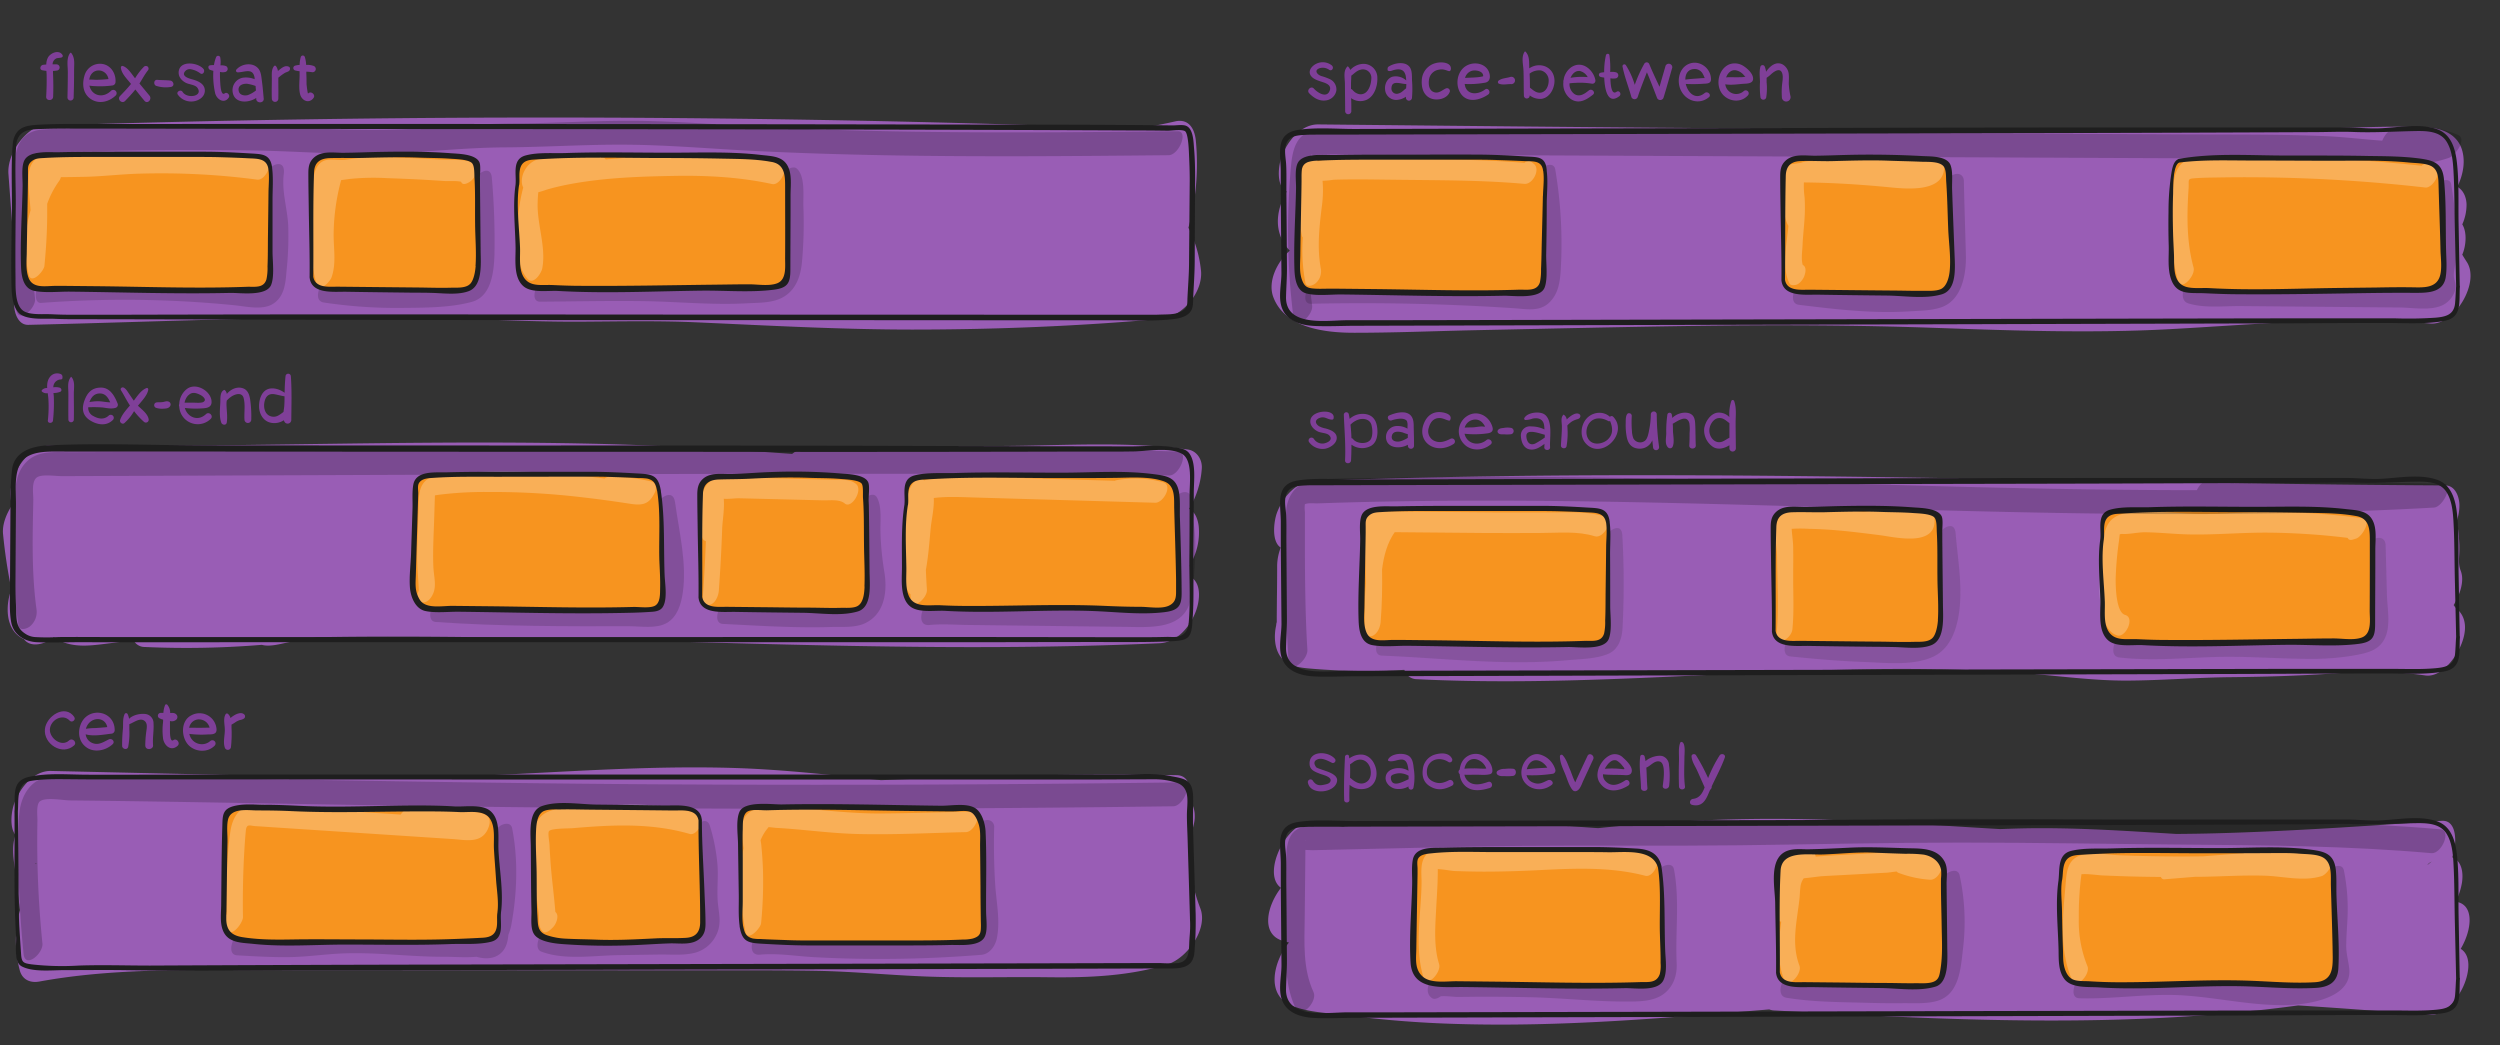 <?xml version="1.0" encoding="UTF-8" standalone="no"?>
<svg
   viewBox="0 0 1002 419"
   version="1.1"
   id="svg441"
   sodipodi:docname="Justify Content Flexbox Guide.svg"
   inkscape:version="1.2.2 (b0a84865, 2022-12-01)"
   width="1002"
   height="419"
   xmlns:inkscape="http://www.inkscape.org/namespaces/inkscape"
   xmlns:sodipodi="http://sodipodi.sourceforge.net/DTD/sodipodi-0.dtd"
   xmlns="http://www.w3.org/2000/svg"
   xmlns:svg="http://www.w3.org/2000/svg"
   xmlns:rdf="http://www.w3.org/1999/02/22-rdf-syntax-ns#"
   xmlns:cc="http://creativecommons.org/ns#"
   xmlns:dc="http://purl.org/dc/elements/1.1/">
  <rect x="0" y="0" width="1002" height="419" fill="#333333" stroke="none"/>
  <defs
     id="defs445" />
  <sodipodi:namedview
     id="namedview443"
     pagecolor="#505050"
     bordercolor="#eeeeee"
     borderopacity="1"
     inkscape:showpageshadow="0"
     inkscape:pageopacity="0"
     inkscape:pagecheckerboard="0"
     inkscape:deskcolor="#505050"
     showgrid="false"
     inkscape:lockguides="true"
     inkscape:zoom="0.53871852"
     inkscape:cx="482.62681"
     inkscape:cy="326.70122"
     inkscape:window-width="1397"
     inkscape:window-height="746"
     inkscape:window-x="0"
     inkscape:window-y="25"
     inkscape:window-maximized="0"
     inkscape:current-layer="svg441" />
  <title
     id="title132">justify-content</title>
  <g
     id="ffb4ddac-0772-419b-9e63-175d7a52bf5a"
     data-name="Layer 10">
    <path
       d="m 986.253,380.284 c 4.51,-7.56 5.64,-17.81 -2,-18.89 a 27,27 0 0 0 2.43,-7.23 c 0.7,-3.77 0.26,-9 -3.82,-10.55 0.22,-0.61 0.42,-1.21 0.57,-1.8 1,-3.66 1.57,-13.28 -4.85,-12.83 -30.1,2.09 -60.21,4.18 -90.38,5 q -8,0.21 -16,0.26 c -21,-1.27 -42,-2.72 -62.79,-2.2 -2.59,0.06 -5.18,0.16 -7.76,0.25 l -1.82,-0.1 c -29.39,-1.73 -58.77,-3.9 -88.22,-4 a 669.59,669.59 0 0 0 -71.08,3.73 l -2.79,-0.19 c -31.71,-2.22 -63.38,-3.65 -95.1,-1 h -0.12 l -2.61,0.22 a 7.21,7.21 0 0 0 -1.58,0.35 q -5.82,-0.76 -11.61,-1.74 c -10.36,-1.76 -21.51,20.56 -13.3,26.27 -5.63,7.21 -8.23,18.56 0.66,21.23 0.84,0.25 1.69,0.48 2.54,0.7 l -0.09,0.1 c -5.59,6.75 -9.56,20.24 0.57,24.91 6.62,3.05 15.52,3.2 22.66,4.15 a 438.43,438.43 0 0 0 44.19,3.48 c 41.84,1.28 83.5,-2.41 125.17,-5.83 a 5.86,5.86 0 0 0 1.81,0.4 c 70,3.91 140.44,7.51 210.17,-2 17.4,1.11 34.8,2.42 52.18,3.81 6.28,0.5 11.45,-6.07 13.81,-11 2.04,-4.23 4.14,-12.34 -0.84,-15.5 z m -13.21,-33.72 h -0.11 a 4.61,4.61 0 0 1 1.7,-1.21 18.64,18.64 0 0 0 -1.59,1.21 z"
       fill="#995db5"
       id="path134" />
    <path
       d="m 978.123,332.384 c -35.59,-3.15 -71.32,-3.17 -107,-3.5 -35.68,-0.33 -71.11,-0.91 -106.68,-0.64 -35.73,0.27 -71.44,1.17 -107.18,1.14 -35.27,0 -70.5,0.52 -105.76,1.32 l -15.83,0.36 c -4.25,0.1 -9.19,-0.49 -13.34,0.41 -8.06,1.72 -6.68,11.93 -6.74,18 -0.1,9.7 -0.23,19.4 -0.3,29.1 -0.07,8.64 0.2,17.37 3.89,25.34 2.3,4.95 9,-2.69 7.29,-6.26 -4.38,-9.44 -3.65,-19.84 -3.54,-30 q 0.07,-7.79 0.16,-15.58 l 0.09,-8.77 c 0,-0.88 0,-1.77 0,-2.65 1.12,0 2.22,0.13 2.92,0.11 l 5.94,-0.13 9.89,-0.23 23.74,-0.54 c 14.5,-0.32 29,-0.69 43.5,-0.82 29.31,-0.27 58.62,0.1 87.93,-0.25 29.56,-0.35 59.1,-1.08 88.66,-1.08 29.89,0 59.78,0.56 89.67,0.81 33.05,0.27 66.12,0.51 99.06,3.43 4.07,0.4 8.25,-9.16 3.63,-9.57 z m -454.9,4.73 c 0,-0.78 0,-0.8 0.05,-0.06 z"
       opacity="0.2"
       id="path136" />
    <path
       d="m 984.703,244.044 a 7,7 0 0 1 -1.28,-1.54 c 2.34,-3.88 4.48,-9.47 2.85,-13.69 -0.94,-2.44 -0.73,-4.43 -0.59,-7 a 42.4,42.4 0 0 0 -0.16,-6.29 c 0,-0.21 0,-0.42 0,-0.63 v 0 c -0.1,-1 -0.22,-2 -0.37,-3 a 5.73,5.73 0 0 0 -0.81,-2.3 18.55,18.55 0 0 0 1.39,-7.32 c -0.09,-3.21 -1.67,-7.69 -5.65,-7.71 -117.57,-0.6 -235.11,-4.82 -352.68,-4 q -50.49,0.36 -100.94,2.15 c -7,0.27 -12.34,6.6 -14.67,12.84 -1.19,3.21 -2.32,11.46 1.52,13.91 a 21.33,21.33 0 0 0 -1.43,7 q 0,6.92 -0.1,13.82 l -0.06,6.91 c 0,1 0,2 0,3 0,-1.15 -0.08,-1 -0.26,0.58 -0.94,4.24 -0.7,9.58 2.23,13 2.61,3.06 6.71,3.75 10.51,4.11 a 261.54,261.54 0 0 0 38.68,0.59 5.18,5.18 0 0 0 4.85,3.74 c 54.74,2.74 109.41,-2 164.11,-3.62 26.62,-0.77 53.3,-0.78 79.87,1.26 13.7,1.05 27.24,3 41,2.93 13.76,-0.07 27.54,-1.24 41.33,-1.37 13.46,-0.13 26.78,-0.52 40.22,-1.42 12.65,-0.85 25.19,-1.1 37.78,0.73 6.14,0.89 11.6,-6.38 13.81,-11 2.43,-5.12 3.61,-11.59 -1.15,-15.68 z"
       fill="#995db5"
       id="path138" />
    <path
       d="m 988.443,104.624 c 0.26,0.36 -1.24,-1.94 -1.56,-2.56 a 0.69,0.69 0 0 1 0.05,-0.13 c 1.38,-3.22 2,-8.68 -0.05,-12 a 19.46,19.46 0 0 0 1.71,-8.06 c -0.09,-3 -1.41,-5.77 -3.7,-7 2.3,-4.71 3.32,-10 1.89,-14.78 -1.86,-6.22 -7.92,-8.71 -13.91,-9 -15.38,-0.87 -31.16,0.33 -46.58,0.46 q -94.08,0.76 -188.15,0.14 c -69.92,-0.37 -139.84,-1.1 -209.76,-1.83 -7,-0.07 -12.43,6.82 -14.67,12.84 -1.33,3.55 -2.41,11.87 2,14.07 a 29,29 0 0 0 -2.34,5.09 c -2.39,7 -1.24,13.6 3.57,18.6 -5.3,4.7 -8.85,12.49 -6.63,18.53 4.59,12.49 20.78,14.41 32.51,14.38 15.66,0 31.33,-0.64 47,-1 30.87,-0.64 61.75,-1.39 92.63,-1.79 30.88,-0.4 61.8,-0.27 92.69,0.81 31.5,1.1 62.89,2.24 94.4,0.54 34.8,-1.88 69.65,-5.38 104.49,-2.26 9.83,0.89 20.41,-16.91 14.41,-25.05 z m -1.58,-2.59 c -0.06,-0.14 -0.06,-0.17 0.05,-0.06 z"
       fill="#995db5"
       id="path140" />
    <path
       d="m 481.07,364 c -4.31,-11.1 -5.37,-22.25 -2.55,-33.84 0.68,-2.83 0.47,-6.75 -1.57,-9.11 0.56,-4.35 0,-10.26 -5.32,-10.36 -39.5,-0.74 -79,0.38 -118.49,2 -19.55,-2 -39.07,-4.27 -58.73,-4.88 -29.18,-0.91 -58.33,0.94 -87.46,2.41 -29.51,1.48 -58.91,1.71 -88.45,1 L 20.44,309 c -7,-0.16 -12.45,6.88 -14.67,12.84 -1.16,3.1 -2.11,9.6 0.41,12.78 -0.21,0.73 -0.41,1.46 -0.55,2.18 -0.94,4.62 0.13,9.37 0.69,14 0.56,4.63 1.12,9.31 1.69,14 0,0.11 -0.07,0.23 -0.1,0.34 a 46.4,46.4 0 0 0 0,23.72 c 1,3.83 4.24,5.21 7.87,4.54 28.69,-5.25 58,-4.61 87,-4.59 l 90.9,0.05 89.91,0.06 c 14.5,0 29,-0.08 43.5,0.18 15.06,0.27 30,1.79 45,2.32 16,0.56 32.06,0.06 48.06,0.26 16,0.2 32.43,-0.42 47.92,-5.22 7.73,-2.46 16.24,-14.17 13,-22.46 z m -466.35,-17.82 -0.26,0.15 -0.57,-0.21 z"
       fill="#995db5"
       id="path142" />
    <path
       d="m 985.073,54.044 a 41,41 0 0 0 -26.43,-2 c -1.58,0.4 -3,2.32 -3.84,4.34 -7.39,-0.51 -14.79,-1.45 -22,-1.78 -17.43,-0.79 -34.9,-0.66 -52.35,-0.73 l -107.2,-0.49 -215.32,-0.95 c -9.94,0 -20,-0.45 -29.9,-0.13 -8.19,0.26 -10,7.37 -10.6,14.27 a 282,282 0 0 0 0.9,60.08 c 0.75,6.2 8.06,-0.16 7.57,-4.2 a 279.4,279.4 0 0 1 -1.61,-51.07 c 0.07,-1 0.89,-6.35 1.12,-9.47 v 0 c 0.92,0.49 2.91,0 4,0 h 7 l 25.92,0.12 102.68,0.46 206.94,0.93 c 18.76,0.08 37.56,-0.1 56.32,0.72 17.5,0.75 36.28,5 53.29,-0.89 2.26,-0.73 7.53,-7.53 3.51,-9.21 z"
       opacity="0.2"
       id="path144" />
    <g
       opacity="0.2"
       id="g148">
      <path
         d="m 17,378.06 a 407.86,407.86 0 0 1 -2,-48.93 c 0.05,-2.28 -0.63,-6.87 1.14,-8.05 2.43,-1.62 9.11,-0.3 11.91,-0.27 q 12.44,0.13 24.86,0.31 c 33.81,0.49 67.61,1.16 101.42,1.69 q 100.67,1.59 201.32,1.29 57.3,-0.17 114.6,-0.94 c 4.08,-0.05 8.07,-9.66 3.61,-9.6 q -106.62,1.43 -213.25,0.77 c -71.34,-0.44 -142.66,-2 -214,-2.95 -8.82,-0.11 -18.46,-1.3 -27.2,0 -7,1 -10.77,7.27 -11.58,13.84 -1.1,8.93 -0.55,18.38 -0.31,27.35 0.27,9.93 0.93,19.84 1.92,29.72 0.62,6.2 8,-0.16 7.57,-4.2 z"
         id="path146" />
    </g>
    <path
       d="m 476.07,180.17 c -24.48,-3.39 -49.85,-1.56 -74.5,-1.42 l -61.82,0.34 q -7.39,-0.08 -14.8,0.08 a 12.77,12.77 0 0 0 -7.45,2.75 q -4.12,-0.27 -8.23,-0.57 c -23.1,-1.62 -46.19,-2.89 -69.34,-3.45 -46.75,-1.14 -93.51,-0.18 -140.27,0.43 -26.53,0.35 -53.07,0.58 -79.6,0.28 -7,-0.07 -12.43,6.83 -14.67,12.84 -1,2.56 -1.79,7.6 -0.54,11 -2.23,3.38 -4,7.68 -3.63,11.54 a 206.35,206.35 0 0 0 3.35,22.18 25.89,25.89 0 0 0 -1.12,4.06 c -1.1,6.08 0,13.21 6.15,15.93 2.69,3.71 8.63,2 12,-0.78 a 14.86,14.86 0 0 0 2.77,1.62 c 5.5,2.41 11.16,1.86 17,1.15 4.05,-0.5 8.1,-1.05 12.15,-1.54 a 5,5 0 0 0 4.41,2.7 371.07,371.07 0 0 0 47,-0.86 c 3.36,0.94 7.93,-0.52 11,-1.08 3.76,-0.67 7.51,-1.37 11.27,-2 l 10.9,-0.14 c 26.39,-0.26 52.78,0.05 79.16,0.6 52.71,1.09 105.4,3.14 158.12,3.48 29.76,0.2 59.52,-0.17 89.26,-1.49 7.06,-0.31 12.33,-6.56 14.67,-12.84 1.68,-4.52 2.31,-11.45 -2.33,-13.89 0,-0.95 0,-1.9 0,-2.83 0,-0.61 -0.06,-1.21 -0.11,-1.8 a 25.22,25.22 0 0 0 3.57,-15.61 c -0.45,-3.44 -1.76,-5.84 -3.83,-6.89 a 36.21,36.21 0 0 0 5.06,-16 c 0.33,-3.67 -1.93,-7.28 -5.6,-7.79 z"
       fill="#995db5"
       id="path150" />
    <g
       opacity="0.2"
       id="g154">
      <path
         d="m 14.64,244.25 c -2,-14.49 -1.59,-29.15 -1.29,-43.73 0.05,-2.56 -0.95,-8 1.8,-9.39 2.17,-1.08 7.31,-0.28 9.65,-0.29 l 21.82,-0.08 85.31,-0.33 q 43.89,-0.17 87.77,-0.33 88.14,-0.28 176.27,-0.18 c 24.17,0.06 48.39,-0.1 72.56,0.67 4.09,0.13 8.16,-9.46 3.62,-9.6 -54.95,-1.76 -110.06,-0.78 -165,-0.7 q -89.76,0.14 -179.52,0.56 l -99.2,0.39 c -5.85,0 -12.67,-0.84 -17.36,3.45 -5.17,4.73 -5.07,11.62 -5.25,18.08 -0.32,16 -0.7,31.87 1.53,47.74 0.35,2.53 3.41,1.55 4.67,0.53 a 7.5,7.5 0 0 0 2.62,-6.79 z"
         id="path152" />
    </g>
    <path
       d="m 481.32,108.09 a 49.18,49.18 0 0 0 -5,-16.81 97.41,97.41 0 0 0 2.95,-35.13 c -0.52,-4.71 -2.93,-8.71 -8.28,-7.49 -6.2,1.42 -12.43,2.56 -18.68,3.35 a 5.49,5.49 0 0 0 -2.38,-0.62 Q 284.66,45.27 119.23,47.89 72.42,48.64 25.61,50.1 a 12,12 0 0 0 -4.09,0.88 c -2,-1.21 -4.61,-1.23 -7.53,0.34 C 8.12,54.48 2.87,62.86 3.38,69.69 q 1.23,16.61 2.48,33.19 a 17,17 0 0 0 -0.71,5.35 q 0.27,7.13 0.53,14.25 c 0.11,3.12 1.66,7.81 5.65,7.72 59.6,-1.38 119.45,-4.38 179.06,-2.28 14.46,0.52 28.87,1.11 43.35,1 15,-0.1 30.1,-0.41 45.13,0.26 28.87,1.28 57.64,2.89 86.55,2.91 33.36,0 66.7,-1.35 99.93,-4.29 8.5,-0.73 17.11,-10.8 15.97,-19.71 z M 446.76,85.92 v 0 c 0,0 0.01,-0.01 0,0 z M 179.08,99.75 q 4.28,0.21 8.56,0.39 c -2.88,-0.06 -5.75,-0.11 -8.63,-0.14 a 1.82,1.82 0 0 0 0.07,-0.25 z"
       fill="#995db5"
       id="path156" />
    <path
       d="m 472,52.6 c -35.86,0.39 -71.73,0.71 -107.59,0.15 -17.93,-0.28 -35.85,-0.78 -53.76,-1.6 -17.4,-0.8 -34.79,-2.32 -52.21,-2.68 -17.42,-0.36 -35,0.92 -52.47,1 -17.47,0.08 -35,2.36 -52.61,2.58 -17.61,0.22 -35.4,-1.16 -53.08,-1.41 Q 74.19,50.28 48.11,50.86 c -10.16,0.22 -20.35,0.44 -30.5,1 -7.79,0.42 -11,5.21 -11.69,12.7 a 308.7,308.7 0 0 0 0.56,59.33 c 0.66,6.2 8,-0.16 7.57,-4.21 a 306.62,306.62 0 0 1 -1.27,-49.6 c 0.11,-2 0.24,-3.89 0.39,-5.84 a 24,24 0 0 1 0.1,-2.51 L 14,61.47 c 1.55,-0.58 4.23,-0.18 5.9,-0.24 2.62,-0.1 5.25,-0.2 7.87,-0.28 q 12.3,-0.42 24.6,-0.62 25.11,-0.42 50.21,0 c 16.67,0.3 33.44,1.7 50.1,1.26 16.66,-0.44 33.07,-2.42 49.68,-2.52 16.61,-0.1 33,-1.24 49.53,-1.07 17.08,0.18 34.12,1.71 51.17,2.54 17.05,0.83 33.84,1.35 50.76,1.67 38.19,0.72 76.38,0.38 114.57,0 4.12,-0.05 8.11,-9.66 3.61,-9.61 z"
       opacity="0.2"
       id="path158" />
    <path
       d="m 115.51,90.24 c -0.36,-6.81 -2.63,-13.55 -1.78,-20.38 1,-7.79 -7.76,-3 -8.41,2.14 -0.95,7.64 1,14.53 1.49,22.1 a 93.28,93.28 0 0 1 0,11.34 c -0.09,1.58 -0.21,3.15 -0.34,4.73 -0.06,0.75 -0.13,1.5 -0.2,2.25 -2.74,0 -6.1,-0.85 -8.14,-1 -3.54,-0.35 -7.08,-0.68 -10.63,-1 q -11.12,-0.86 -22.27,-1.14 a 439.21,439.21 0 0 0 -44.58,1.15 c -2.83,0.21 -4.91,2.56 -5.86,5.13 -0.54,1.45 -1.12,6.06 1.74,5.85 A 444.46,444.46 0 0 1 94,122.35 c 4.62,0.46 11.22,2.09 15.43,-0.57 4.52,-2.86 5,-8.1 5.39,-12.91 a 130.27,130.27 0 0 0 0.69,-18.63 z"
       opacity="0.15"
       id="path160" />
    <path
       d="m 197.14,71.39 c -0.5,-7.09 -9,0.19 -8.65,4.81 0.55,7.8 0.91,15.61 1,23.43 0.06,3.67 -0.11,7.25 -0.3,10.89 l -0.55,0.08 c -1.9,-0.32 -4.76,0.64 -6.71,0.85 a 189,189 0 0 1 -45,-0.77 2.87,2.87 0 0 0 -2.35,-0.53 l -1.7,0.22 c -3.65,0.48 -8.35,10.11 -3.08,10.88 a 195.76,195.76 0 0 0 30.78,2.17 c 9.12,-0.1 19.62,0 28.49,-2.42 7.88,-2.11 8.87,-12 9.11,-18.78 a 291.09,291.09 0 0 0 -1.04,-30.83 z"
       opacity="0.15"
       id="path162" />
    <path
       d="m 322,82.85 c -0.16,-4.26 0.89,-12.47 -2.82,-15.42 -0.8,-0.64 -2.35,-0.17 -3.08,0.25 l -0.31,0.17 a 8.73,8.73 0 0 0 -4.24,7.35 3.18,3.18 0 0 0 1.5,2.77 43.58,43.58 0 0 0 0.1,5.75 q 0.27,4.43 0.32,8.85 c 0.05,5.05 0.51,10.92 -0.58,15.87 a 2.88,2.88 0 0 0 -0.11,1 1.32,1.32 0 0 0 -0.42,0.2 c -1,0.63 -3.06,0.48 -4.22,0.58 -2.56,0.21 -5.13,0.35 -7.69,0.46 -5.49,0.21 -11,0.19 -16.46,0 -21.17,-0.86 -42.21,-0.91 -63.4,-0.76 -4.67,0 -9.24,11 -4.12,11 13.65,-0.1 27.31,-0.41 41,-0.23 14,0.18 27.8,1.64 41.77,0.88 5,-0.28 10.88,0 15.24,-2.83 4.93,-3.15 6.56,-8.74 7,-14.24 A 171.56,171.56 0 0 0 322,82.85 Z"
       opacity="0.15"
       id="path164" />
    <path
       d="m 207.38,68.35 c 0.43,-2 1.33,-4.74 6.1,-5.75 1.18,-0.25 90,-2.66 99.58,2.16 2.93,1.48 2.86,5.56 2.72,7.89 -0.09,1.51 0.18,33 -0.17,36 -0.15,1.37 -0.6,4.81 -2.67,5.92 -2.76,1.49 -91.54,1.56 -99.36,0.81 -2.85,-0.27 -5.64,-5.68 -5.86,-8.16 -0.22,-2.48 -0.72,-36.89 -0.34,-38.87 z"
       fill="#f7941f"
       id="path166" />
    <path
       d="m 124.8,112.67 c 0.2,1 3,2.6 5.29,3.12 0.55,0.12 53.73,1.95 57.55,-0.4 3.82,-2.35 4.05,-8 4,-8.77 l -0.57,-38.79 c 0,0 0.57,-4 -4.54,-4.87 -5.36,-0.9 -51.35,-0.37 -55.08,-0.65 -6.81,-0.5 -6.62,3.91 -6.73,5.19 -0.11,1.28 -0.12,44.15 0.08,45.17 z"
       fill="#f7941f"
       id="path168" />
    <path
       d="m 108.3,67.2 c -0.24,-1 -1.48,-3.85 -4.14,-4.37 -0.66,-0.13 -16.92,-1.06 -21.62,-1 0,0 -66,0.28 -67.58,0.64 -1.25,0.28 -4.78,1.17 -4.73,7.06 l -0.69,38.16 c 0.19,1.56 1.36,7.86 5.23,7.9 4.6,0 87.82,0.92 89.1,0.58 a 5.22,5.22 0 0 0 4,-4.52 c 0.13,-1.29 0.67,-43.43 0.43,-44.45 z"
       fill="#f7941f"
       id="path170" />
    <path
       d="M 106.21,63.72 C 93.7,62 81.08,61.64 68.47,61.39 56.15,61.14 43.93,62.51 31.62,62.68 c -2.72,0 -5.45,0.1 -8.18,0.11 -2,0 -4.63,-0.63 -6.59,-0.26 -3.27,0.63 -5.07,4.07 -5.32,7.14 -0.38,4.72 0.38,9.74 0.72,14.62 a 50,50 0 0 0 -0.73,25.76 c 1,4.24 6.08,-1.41 6.28,-3.48 0.66,-6.75 1.09,-13.5 1.11,-20.28 0,-1.53 0,-3.05 0,-4.58 A 37,37 0 0 1 23.8,72.4 5.38,5.38 0 0 0 24.41,71 c 3.15,0 6.3,-0.07 9.44,-0.13 7.55,-0.15 15,-1.12 22.57,-1.28 A 293.78,293.78 0 0 1 103.11,72 c 3.44,0.44 7.1,-7.72 3.1,-8.28 z"
       fill="#ffffff"
       opacity="0.25"
       id="path172" />
    <path
       d="m 190.08,65.25 c -4,-1.59 -9.74,-1.06 -14,-1.31 -5.25,-0.32 -10.51,-0.56 -15.77,-0.75 a 124,124 0 0 0 -15.78,0.06 c -2.08,0.2 -4.14,0.57 -6.21,0.81 -2.4,0.27 -5.09,-0.35 -7.39,0.06 -2.69,0.48 -4.27,2.81 -4.89,5.34 -1.19,4.82 -0.71,10.46 -1,15.42 -0.53,9.89 -0.94,19.15 1.8,28.8 1.08,3.83 5.33,-0.68 6,-2.42 2.1,-5.7 0.75,-12.11 0.89,-18.06 a 85.54,85.54 0 0 1 3,-21 c 1.24,-0.17 2.48,-0.36 3.72,-0.51 a 95.38,95.38 0 0 1 14.83,-0.28 q 7.41,0.24 14.79,0.64 c 2.63,0.15 5.25,0.31 7.88,0.49 1.91,0.12 4.82,-0.16 6.87,0.31 0.25,0.76 0.89,1.13 2.06,0.73 l 0.21,-0.07 a 6.48,6.48 0 0 0 4,-5.85 V 67.4 c 0.02,-0.68 -0.33,-1.88 -1.01,-2.15 z M 184.73,71 v 0.21 -0.1 z"
       fill="#ffffff"
       opacity="0.25"
       id="path174" />
    <path
       d="m 192.64,100.55 q -0.13,-13.2 -0.26,-26.4 c 0,-0.86 0,-1.74 0,-2.6 -0.08,-1.69 0.43,-5.21 -0.28,-6.62 -1.65,-3.26 -8.48,-3.29 -11.61,-3.53 -9.15,-0.7 -18.41,-0.69 -27.58,-0.53 -5.13,0.09 -10.25,0.33 -15.38,0.37 -4,0 -8.87,-0.94 -12,2.21 -1.78,1.8 -1.94,3.86 -1.94,6.22 0,4.58 0.1,9.17 0.16,13.75 0.12,9.15 0.44,18.32 0.34,27.47 a 0.62,0.62 0 0 0 0,0.28 c 0.66,6.91 9.8,5.68 14.75,5.77 9,0.16 18.05,0.26 27.08,0.37 2.32,0 4.64,0 7,0.08 4.6,0.09 10.75,1 15.14,-0.78 5.45,-2.24 4.63,-11.13 4.58,-16.06 z m -2,6.07 c -0.14,2 -0.69,5.46 -2.06,7 -1.72,2 -5.39,1.63 -7.79,1.69 -4,0.11 -7.91,0 -11.86,-0.07 l -20.17,-0.2 -13.42,-0.14 c -3.32,0 -9,0.71 -9.78,-4 v 0 c 0.15,-13.91 -0.18,-27.86 0.31,-41.76 0.13,-3.78 2.12,-5.65 6.36,-5.77 4.24,-0.12 8.37,0 12.55,-0.06 7.7,-0.19 15.35,-0.43 23.05,-0.14 4.22,0.16 8.48,0.13 12.69,0.44 2.09,0.16 6.69,0.23 8.42,1.56 1.35,1 1.12,4.32 1.24,6.25 0.35,6 0.16,12 0.24,18 0.03,5.74 0.58,11.58 0.17,17.2 z"
       fill="#1e1e1e"
       id="path176" />
    <path
       d="m 109.23,100.88 q 0,-10.42 0,-20.84 c 0,-4.13 0.36,-8.54 -0.16,-12.66 a 0.53,0.53 0 0 0 0,-0.18 c -0.7,-5.67 -4.24,-5.42 -9.19,-5.73 C 94,61.11 88,60.82 82.12,60.8 c -10.22,0 -20.45,0 -30.67,0 -9.34,0 -18.66,0 -28,0.2 -4,0.1 -12.28,-0.92 -13.94,3.88 -0.95,2.74 -0.39,7 -0.45,9.89 -0.2,10.65 -1,21.47 -0.63,32.12 0.15,4.11 1,8.88 5.47,9.73 4.47,0.85 9.63,0.22 14.2,0.27 21.38,0.25 42.82,1 64.2,0.51 3.83,-0.08 14.53,1.53 16.4,-3.28 1.35,-3.51 0.54,-9.47 0.53,-13.24 z M 107.61,77.3 q -0.09,8.51 -0.21,17 c -0.06,4.14 0,8.3 -0.18,12.43 a 21.5,21.5 0 0 1 -0.43,5.22 c -1.11,3.72 -4.79,2.87 -7.91,3 -19.63,0.72 -39.34,0 -59,-0.23 l -14,-0.14 H 22.3 c -4,0 -9.13,1.2 -10.83,-3.19 -1.23,-3.18 -0.79,-6.7 -0.75,-10 0.08,-5.23 0.18,-10.46 0.27,-15.69 0.08,-4.72 0.17,-9.44 0.23,-14.15 v -2.24 c 0,-2 -0.21,-3.24 1.44,-4.64 1.44,-1.23 3.09,-1.22 4.85,-1.33 8.46,-0.52 17,-0.42 25.46,-0.43 h 34.85 c 3.55,0 7.09,0 10.64,0.11 3.78,0.11 7.56,0.24 11.33,0.44 3.3,0.17 7,0 7.74,4.05 a 1,1 0 0 0 0,0.1 c 0.52,3.04 0.11,6.53 0.08,9.69 z"
       fill="#1e1e1e"
       id="path178" />
    <path
       d="m 312.67,65.51 c -21.24,-4.61 -43.42,-3.77 -65,-2 l -4.89,0.38 a 1.89,1.89 0 0 0 -1.45,-0.85 c -5.64,-0.76 -13.25,-1.48 -19.52,0.2 -4.92,-0.23 -9.33,0.62 -11.74,5.48 -1,2 -1.3,4.63 -0.36,6.44 a 66.72,66.72 0 0 0 -2.22,17 c -0.06,6.31 -0.55,14.53 3.91,19.57 2.36,2.67 5.56,-2.16 5.94,-4.2 1.65,-8.68 -2.27,-17.89 -1.83,-26.75 0,-0.79 0.09,-2.25 0.24,-3.74 1.56,-0.35 3.12,-1 4.57,-1.38 3.2,-0.88 6.45,-1.58 9.72,-2.15 13,-2.28 26.33,-2.76 39.48,-3 13.43,-0.27 26.84,0.41 40,3.27 3.4,0.69 7.17,-7.4 3.15,-8.27 z"
       fill="#ffffff"
       opacity="0.25"
       id="path180" />
    <path
       d="m 316.24,67.75 c -1.82,-5.19 -6.5,-5.1 -11.27,-5.65 -12.05,-1.41 -24.46,-0.9 -36.59,-0.9 -13.85,0 -27.73,-0.34 -41.58,0.14 -5.05,0.18 -11.36,-0.4 -16.25,1 -5.37,1.53 -3.53,7.36 -3.91,11.52 a 0.66,0.66 0 0 0 0,0.14 c -1.19,8 -0.16,16.87 0,25 0.09,4.72 -1,12.21 3.2,15.76 3.28,2.78 9.82,1.63 13.87,1.86 19.1,1.09 38.41,0.11 57.54,-0.13 9.45,-0.11 19.56,0.83 28.93,-0.38 5.61,-0.72 6.59,-2.76 6.6,-7.93 0,-9.88 0.1,-19.77 0.07,-29.65 -0.01,-3.43 0.53,-7.53 -0.61,-10.78 z m -4.75,45.79 c -3.19,1.25 -7.9,0.4 -11.25,0.41 -4.74,0 -9.49,0.1 -14.23,0.15 -17.82,0.21 -35.63,0.59 -53.45,0.46 -3.71,0 -7.41,-0.15 -11.12,-0.32 -4.54,-0.2 -9.52,1 -11.88,-3.77 -1.62,-3.29 -1,-7.68 -1.13,-11.26 -0.3,-8 -1.61,-17.07 -0.39,-25 a 0.58,0.58 0 0 0 0.05,-0.14 c 0.23,-1.62 0,-3.25 0.13,-4.88 0.28,-3.82 2.21,-5 5.51,-5.21 4.68,-0.3 9.37,-0.53 14.06,-0.65 11.5,-0.3 23,-0.06 34.52,0 9.22,0 18.42,0.06 27.64,0.26 6.51,0.14 13,0.13 19.42,1.33 5.43,1 5.32,6 5.31,10.49 0,9.15 0.05,18.31 0,27.46 -0.08,3.58 0.79,9.13 -3.19,10.67 z"
       fill="#1e1e1e"
       id="path182" />
    <path
       d="m 984.623,93.994 a 172.27,172.27 0 0 0 -2.17,-20 c -0.42,-2.88 -3.88,-1.77 -5.34,-0.6 a 8.58,8.58 0 0 0 -3,7.76 c 1.09,7.39 2.07,14.83 1.86,22.31 a 83.31,83.31 0 0 1 -1.24,9.27 c -2.93,0 -6.16,-0.47 -8.23,-0.49 l -11.87,-0.1 -24.7,-0.22 -23.75,-0.21 c -8,-0.08 -17.28,1.19 -24.94,-1.1 -4.29,-1.29 -9.45,9.38 -4.12,11 6.53,2 14.21,1 21,1.06 l 20.77,0.19 42.54,0.38 c 5.4,0 12.73,1.47 17.72,-1 a 9.7,9.7 0 0 0 4.71,-5.5 c 0.83,-2.34 0.06,-3.45 -0.32,-5.59 -0.31,-1.73 0.55,-4.74 0.78,-7.12 a 77.77,77.77 0 0 0 0.3,-10.04 z"
       opacity="0.15"
       id="path184" />
    <path
       d="m 787.933,102.374 c -0.26,-9.9 -0.61,-19.8 -0.81,-29.7 0,-2.64 -2.16,-3.65 -4.41,-2.55 -2.47,1.21 -4.3,4.65 -4.24,7.35 0.15,7.64 0.19,15.29 0.47,22.93 0.14,3.8 0.25,7.48 0.17,11.27 l -0.21,0.88 a 2.93,2.93 0 0 0 -1,0.31 c -1.54,-0.29 -3.93,0.55 -5.47,0.7 -15.76,1.54 -31.71,-0.46 -47.35,-2.4 -4.6,-0.57 -9.45,10.32 -4.13,11 9.9,1.22 19.81,2.41 29.78,2.78 a 143.17,143.17 0 0 0 14.94,-0.17 c 4.23,-0.28 9.2,-0.26 13.15,-1.9 7.61,-3.21 9.26,-13.18 9.11,-20.5 z"
       opacity="0.15"
       id="path186" />
    <path
       d="m 623.343,67.894 c -0.47,-2.86 -3.86,-1.79 -5.34,-0.6 a 8.52,8.52 0 0 0 -3,7.76 169.15,169.15 0 0 1 2.16,33 c 0,1.3 -0.09,2.6 -0.17,3.91 a 7.09,7.09 0 0 1 -0.13,0.91 6.72,6.72 0 0 1 -1,0 c -1.32,-0.07 -2.64,-0.18 -4,-0.27 q -8.43,-0.58 -16.85,-1 -32.72,-1.61 -65.49,-0.85 c -4.67,0.1 -9.21,11.09 -4.13,11 q 40.69,-0.91 81.35,1.78 c 5,0.33 10.27,1.53 14.2,-2.26 3.69,-3.55 4.3,-8.31 4.61,-13.15 a 178.67,178.67 0 0 0 -2.21,-40.23 z"
       opacity="0.15"
       id="path188" />
    <path
       d="m 873.393,64.424 c 8.48,-3.31 80,-0.75 88,-0.62 3.48,0.06 13.33,1.23 14.35,2.12 2.48,2.16 2.86,5.57 2.73,7.9 -0.09,1.51 1.17,33 0.83,36 -0.16,1.36 -1.06,4.29 -3.11,5.44 -3.74,2.1 -99,1.63 -101,0.71 -2,-0.92 -4.55,-5.1 -4.77,-7.58 -0.22,-2.48 -1.57,-42.18 2.97,-43.97 z"
       fill="#f7941f"
       id="path190" />
    <path
       d="m 714.663,113.314 c 0.2,1 3.08,3.12 5.33,3.64 0.56,0.13 56.51,0.92 59.26,-0.4 3.3,-1.58 3.34,-8 3.3,-8.77 0,0 -1.73,-38.29 -1.89,-39.86 -0.07,-0.7 -1.12,-3.08 -2.09,-3.67 -1.76,-1.08 -53.48,-0.49 -57.21,-0.77 -6.81,-0.51 -6.62,3.9 -6.73,5.18 -0.11,1.28 -0.17,43.63 0.03,44.65 z"
       fill="#f7941f"
       id="path192" />
    <path
       d="m 619.243,67.364 a 6.45,6.45 0 0 0 -4.64,-3.87 c -0.66,-0.13 -87.59,-0.24 -89.2,0.11 a 16.79,16.79 0 0 0 -4.33,2.47 c -1.38,1.14 -1.14,42.75 -1.14,42.75 0.19,1.57 2.51,7.21 3.65,7.8 2.09,1.07 92,0.67 93.07,-0.05 1.64,-1.1 1.84,-6.3 2,-7.55 0,0 0.83,-40.64 0.59,-41.66 z"
       fill="#f7941f"
       id="path194" />
    <path
       d="m 614.823,65.724 -1,-0.81 c -0.84,-0.69 -1.88,-0.42 -2.82,0.35 -20.36,-1.63 -40.92,-1.42 -61.32,-1.56 -5,0 -9.9,0 -14.85,0.24 -2.23,0.11 -4.63,0 -6.68,0.74 -0.14,-0.32 -0.28,-0.64 -0.43,-1 -1.59,-3.33 -5.69,2.77 -5.95,4.2 a 74.33,74.33 0 0 0 0,26.44 1.68,1.68 0 0 0 0.4,0.86 70.06,70.06 0 0 0 1,18 c 0.39,2.16 2.86,1.34 4,0.45 a 6.27,6.27 0 0 0 2.24,-5.81 c -1.58,-8.6 -0.66,-16.53 0.38,-25.1 a 46.09,46.09 0 0 0 0.29,-10.26 34.82,34.82 0 0 0 4.4,-0.42 c 8.12,-0.28 16.26,-0.08 24.38,0 17.37,0.22 34.79,0.1 52.1,1.65 3.32,0.33 6.55,-5.76 3.86,-7.97 z"
       fill="#ffffff"
       opacity="0.25"
       id="path196" />
    <path
       d="m 772.133,63.574 q -9.18,-0.67 -18.41,-0.64 a 241.16,241.16 0 0 0 -27,1.7 11,11 0 0 0 -4.94,0.64 l -3.78,0.54 c -2.56,0.39 -4.55,4.41 -3.89,6.73 1.7,5.94 -0.35,11.83 2.46,17.61 a 1.92,1.92 0 0 0 0.22,0.35 c -0.66,7.52 -2.8,16.64 0.43,23.1 0.37,0.75 1.37,0.73 2,0.65 l 0.41,-0.05 c 1.57,-0.19 3.21,-2.4 3.62,-3.78 0,-0.12 0.07,-0.23 0.1,-0.35 0.66,-2.21 0.14,-3.45 -0.81,-3.89 -0.72,-2.22 -0.18,-5.61 -0.09,-7.77 0.14,-3.41 0.54,-6.81 0.77,-10.21 a 67.26,67.26 0 0 0 0.06,-9.09 35.17,35.17 0 0 1 -0.29,-6 c 11.09,0.11 22.12,0.79 33.17,1.84 6.34,0.6 22.25,2.68 23,-7.19 0.42,-4.37 -3.8,-3.95 -7.03,-4.19 z"
       fill="#ffffff"
       opacity="0.25"
       id="path198" />
    <path
       d="m 975.933,67.144 -2.5,-1.23 a 2.72,2.72 0 0 0 -2.87,0.52 641.17,641.17 0 0 0 -77.52,-3.55 c -5,0.07 -11.66,-0.71 -16.4,1.26 -4.22,1.76 -5.22,6.29 -5.56,10.37 -1.09,12.7 -1.55,25.7 1.85,38.08 1.2,4.37 7.14,-2.11 6.25,-5.36 -2.86,-10.41 -2.7,-21.07 -2,-31.75 0.24,-3.65 -0.79,-3.83 3,-4.08 2.91,-0.2 5.83,-0.22 8.75,-0.27 q 8.33,-0.15 16.66,-0.07 a 642.59,642.59 0 0 1 66.5,4.1 c 2.91,0.33 7.03,-6.43 3.84,-8.02 z"
       fill="#ffffff"
       opacity="0.25"
       id="path200" />
    <path
       d="m 783.403,102.474 c -0.34,-8.85 -0.7,-17.71 -1,-26.57 -0.1,-3 0.41,-7.3 -0.69,-9.89 -1.51,-3.54 -8,-3.29 -11.18,-3.46 q -13.86,-0.76 -27.72,-0.52 c -5.13,0.09 -10.25,0.33 -15.37,0.38 -4,0 -8.88,-0.95 -12,2.2 -1.79,1.81 -1.94,3.86 -1.94,6.23 0,4.58 0.09,9.16 0.15,13.74 0.12,9.15 0.44,18.32 0.35,27.48 a 0.59,0.59 0 0 0 0,0.27 c 0.67,6.9 9.77,5.68 14.71,5.77 9.19,0.16 18.37,0.26 27.56,0.36 7.05,0.08 15.24,1.49 22,-0.5 5.98,-1.75 5.32,-10.44 5.13,-15.49 z m -1.93,5.74 c -0.19,2.63 -1.13,6.71 -3.78,7.74 -2.08,0.81 -5,0.57 -7.2,0.6 -3.6,0.05 -7.2,-0.07 -10.8,-0.1 q -10.8,-0.09 -21.59,-0.21 l -12.94,-0.13 c -3.31,0 -9,0.7 -9.74,-4 v 0 c 0.16,-13.84 0,-27.7 0.31,-41.53 0.09,-3.49 1.56,-5.78 5.63,-6 4.07,-0.22 8.5,0.09 12.71,0 7.71,-0.19 15.37,-0.47 23.07,-0.17 4.26,0.16 8.53,0.22 12.79,0.41 2.56,0.11 7.1,-0.24 8.93,1.7 1.26,1.32 1.05,4.39 1.18,6.28 0.45,6.29 0.54,12.62 0.8,18.92 0.21,5.36 1.09,11.1 0.63,16.49 z"
       fill="#1e1e1e"
       id="path202" />
    <path
       d="m 980.393,100.294 c -0.24,-9.46 0.1,-19.28 -0.88,-28.68 -0.62,-6 -3.89,-7.23 -9.11,-8 -7.07,-1 -14.17,-1 -21.29,-1.1 -10.94,-0.23 -21.87,-0.14 -32.81,-0.17 -14,0 -29.18,-1.15 -43.1,1.36 a 0.55,0.55 0 0 0 -0.32,0.17 c -2,1 -2.33,4.17 -2.66,6 a 99.45,99.45 0 0 0 -1.08,14.94 q -0.12,6.81 0.08,13.64 c 0.12,4.54 -0.58,9.51 1.08,13.82 2.36,6.15 7.74,5 13.34,5.26 3.88,0.18 7.75,0.35 11.64,0.39 11.37,0.11 22.75,0 34.12,-0.16 12.6,-0.16 25.2,-0.48 37.8,-0.39 5.23,0 11.8,0.24 13,-6 0.61,-3.6 0.28,-7.46 0.19,-11.08 z m -2.3,9.71 c -1.29,5.77 -6.94,5.2 -11.7,5.14 -4.76,-0.06 -9.24,0 -13.86,0.09 l -16.39,0.19 c -16.76,0.23 -33.7,1 -50.45,0.06 -2.78,-0.16 -5.82,0.2 -8.55,-0.29 -6.44,-1.17 -5.63,-8 -5.81,-13.09 -0.11,-2.86 -0.29,-5.71 -0.36,-8.57 -0.14,-5.18 -0.18,-10.38 0,-15.56 0.1,-2.23 -0.26,-11.66 2.48,-12.82 9.83,-1.24 20.24,-0.8 30.12,-0.81 10.14,0 20.28,0.07 30.43,0.09 10.56,0 21.31,-0.31 31.82,0.74 2.46,0.24 6.09,0.2 8.42,1.3 3.09,1.47 3.06,5.07 3.14,8 0.1,3.76 0.22,7.51 0.34,11.26 0.17,5 0.33,10 0.44,15 0.12,2.94 0.57,6.37 -0.07,9.27 z"
       fill="#1e1e1e"
       id="path204" />
    <path
       d="m 619.933,68.534 c 0,-0.05 0,-0.1 0,-0.17 -0.4,-5.89 -3.74,-5.35 -8.94,-5.68 -6.09,-0.39 -12.2,-0.68 -18.31,-0.72 -10.12,-0.05 -20.25,0 -30.37,0 -9.09,0 -18.17,-0.05 -27.26,0.17 -3.75,0.09 -12.54,-1 -14.81,3 -1.45,2.55 -0.73,7.48 -0.79,10.42 -0.21,10.77 -1,21.71 -0.64,32.47 0.14,3.7 0.82,8.61 4.87,9.62 4.34,1.07 9.61,0.33 14.14,0.38 21.6,0.25 43.26,1 64.86,0.51 3.83,-0.08 14.53,1.53 16.4,-3.28 1.33,-3.44 0.58,-9.46 0.63,-13.2 q 0.22,-10.42 0.22,-20.84 c 0.07,-4.13 0.52,-8.56 0,-12.68 z m -1.54,9.93 c -0.12,5.68 -0.27,11.35 -0.41,17 -0.11,4.14 -0.14,8.29 -0.34,12.43 a 23,23 0 0 1 -0.44,5.21 c -1.14,3.8 -5.29,2.9 -8.49,3 -19.44,0.66 -39,-0.05 -58.4,-0.25 l -14.28,-0.15 h -3.42 c -1.72,0 -3.45,0.09 -5.17,0 -3.35,-0.14 -4.6,-0.61 -5.7,-3.79 -1,-3 -0.63,-6.31 -0.58,-9.44 q 0.12,-8.32 0.28,-16.66 c 0.07,-4.47 0.18,-8.94 0.22,-13.4 0,-0.75 0,-1.52 0,-2.27 0.07,-2.35 0,-4.16 2.62,-5.2 a 13,13 0 0 1 4.12,-0.54 c 8.46,-0.44 17,-0.4 25.42,-0.41 h 35.05 c 3.76,0 7.51,0 11.26,0.15 3.5,0.12 7,0.24 10.49,0.42 3.49,0.18 7.31,-0.51 7.84,3.83 a 0.6,0.6 0 0 0 0.06,0.19 v 0 c 0.46,3.14 -0.03,6.7 -0.1,9.88 z"
       fill="#1e1e1e"
       id="path206" />
    <path
       d="m 478.57,59.39 c -0.23,-2.69 -0.28,-7.91 -3.28,-9 -1.45,-0.52 -3.83,-0.1 -5.34,-0.12 -29.36,-0.37 -58.74,-0.3 -88.1,-0.35 Q 308.73,49.77 235.59,49.72 166.65,49.66 97.72,49.66 c -21.49,0 -43,0.1 -64.48,0 -5.62,0 -11.22,0 -16.84,0.28 -5.62,0.28 -10.1,0.65 -11.24,7.12 a 0.79,0.79 0 0 0 0,0.22 c -0.81,8.75 -0.3,17.8 -0.38,26.57 -0.09,9.54 -0.39,19.1 -0.22,28.64 0.07,3.87 0.06,9.48 2.67,12.62 2.81,3.4 10.77,2.48 14.64,2.67 3.47,0.17 6.93,0.16 10.4,0.16 q 42.18,0.06 84.35,0.21 73.29,0.18 146.59,0.15 69.31,0 138.64,0.06 h 44.9 c 7,0 14.17,0.37 21.16,-0.22 2.68,-0.23 6,-0.47 8.23,-2.21 2.23,-1.74 2,-4 2.09,-6.49 0.21,-4.87 0.59,-9.72 0.61,-14.6 Q 478.91,88.23 479,71.62 c 0,-4.03 -0.07,-8.13 -0.43,-12.23 z m -2,45.53 c 0,4.79 -0.4,9.55 -0.63,14.33 -0.14,2.8 0.34,4.3 -3,5.82 -2.11,1 -4.89,0.92 -7.14,1 -0.78,0 -1.57,0.06 -2.36,0.07 -2.25,0 -4.51,0 -6.76,0 q -17.23,0 -34.48,0 L 297.6,126.1 151.21,126 q -52.64,0 -105.25,0.15 c -5.69,0 -11.38,0 -17.07,0 -2.74,0 -5.47,-0.06 -8.21,-0.2 -3,-0.15 -7.92,0.34 -10.69,-1 -4.09,-1.91 -3.73,-9.41 -3.77,-13.44 -0.11,-10.07 0,-20.16 0.11,-30.23 0,-7.86 -0.47,-16 0.24,-23.82 0,0 0,0 0,-0.07 C 7.65,52 11.81,51.85 16.4,51.7 q 6.62,-0.21 13.23,-0.16 h 4.31 7.38 l 35,0.06 q 62.1,0.12 124.2,0.13 72.84,0.07 145.69,0.2 53.85,0.1 107.7,0.36 7,0 14.08,0.11 c 1.64,0 5.38,-0.65 6.88,0.12 1.27,0.65 1.57,6.58 1.66,8.72 0.17,3.82 0.33,7.56 0.31,11.39 z"
       fill="#1e1e1e"
       id="path208" />
    <path
       d="m 478.81,212.28 c -0.39,-3.51 -1.93,-7.12 -1.35,-10.67 0.38,-2.28 -0.46,-4.81 -3.19,-4.32 -2.73,0.49 -4.82,4 -5.22,6.46 -0.87,5.32 0.87,9.82 1.26,15.06 a 96,96 0 0 1 -0.75,18.17 c 0,0.28 -0.14,1.52 -0.27,2.64 l -1.23,0.2 c -2.53,-0.45 -6,0.5 -8.68,0.51 -6.05,0 -12.11,-0.12 -18.15,-0.19 L 406,239.71 c -10.4,-0.13 -21.11,-1.05 -31.46,0 -4.46,0.45 -8.26,11.41 -2,10.79 5.47,-0.55 11.16,0 16.65,0 l 20.56,0.25 q 20.57,0.25 41.13,0.5 c 10,0.11 23.69,1.35 26.37,-11.07 a 102.53,102.53 0 0 0 1.8,-18.76 66.82,66.82 0 0 0 -0.24,-9.14 z M 469,241.36 c 0,0.14 -0.07,0.22 -0.1,0.23 z"
       opacity="0.15"
       id="path210" />
    <path
       d="m 354.41,229 a 114.48,114.48 0 0 1 -1.51,-15.68 c -0.15,-4.17 0.7,-10.26 -1.46,-14 -1.4,-2.42 -4.9,0.08 -5.93,1.41 l -0.15,0.2 c -1.5,2 -3.23,5.71 -1.27,7.87 0.09,0.93 -0.07,2.93 0,3.65 0.08,1.89 0.13,3.78 0.2,5.66 0.13,3.77 0.3,7.53 0.75,11.27 0.23,2 2.2,8.1 1.72,10.48 -0.28,-0.59 -3,0.21 -3.73,0.26 -2.22,0.16 -4.46,0.19 -6.68,0.23 -14.18,0.3 -28.32,-0.59 -42.47,-1.28 -4.66,-0.23 -9.35,10.72 -4.12,11 9.06,0.45 18.11,1 27.18,1.23 5.41,0.13 10.82,0.18 16.23,0 4.31,-0.1 9.7,0.38 13.67,-1.56 7.89,-3.84 8.91,-13.01 7.57,-20.74 z"
       opacity="0.15"
       id="path212" />
    <path
       d="m 270.57,201.33 c -1,-7.08 -9.28,0.18 -8.66,4.8 0.82,6 1.66,12.06 2.47,18.09 0.53,3.95 2.26,11.21 1.11,16 -2.86,0.49 -6.76,-0.21 -9.18,-0.21 h -9.86 c -7.63,0 -15.25,0 -22.88,-0.08 -14.92,-0.15 -29.83,-0.6 -44.71,-1.63 -4.65,-0.32 -9.39,10.62 -4.13,11 25.78,1.78 51.63,1.74 77.46,1.69 4.61,0 10.73,1.09 14.93,-1.23 4.35,-2.39 5.87,-7.63 6.54,-12.22 1.71,-11.84 -1.5,-24.54 -3.09,-36.21 z"
       opacity="0.15"
       id="path214" />
    <path
       d="m 363.25,196.61 c 0.43,-2 -1.46,-4.08 3.31,-5.09 1.18,-0.25 79.94,-1.25 88,-1.11 3.49,0.05 13.33,1.22 14.35,2.11 2.48,2.16 2.87,5.57 2.73,7.9 -0.09,1.51 1.17,34.47 0.83,37.51 -0.15,1.36 -0.78,5.63 -3.11,5.94 -6.44,0.88 -100.49,-0.1 -102.56,-1 -2.07,-0.9 -4,-4.87 -4.23,-7.35 -0.23,-2.48 0.25,-36.93 0.68,-38.91 z"
       fill="#f7941f"
       id="path216" />
    <path
       d="m 280.63,240.42 c 0.21,1 3.08,3.11 5.33,3.63 0.56,0.13 55,1.73 58.82,-0.4 3,-1.84 2.79,-8 2.74,-8.77 0,0 -0.72,-38.29 -0.89,-39.85 a 9.26,9.26 0 0 0 -2.82,-3.64 c -1.77,-1.08 -51.83,-0.5 -56.47,-0.31 -6.83,0.28 -6.63,3.91 -6.73,5.18 -0.1,1.27 -0.18,43.14 0.02,44.16 z"
       fill="#f7941f"
       id="path218" />
    <path
       d="m 264.18,195.47 c -0.24,-1 -1.32,-4.72 -6.26,-4.66 -1.6,0 -85,-0.46 -86.58,-0.1 -1.25,0.27 -4.75,-0.42 -4.74,7 l -1.19,38.16 c 0.2,1.57 2.32,6.64 3.47,7.23 2.08,1.08 91.59,1.1 92.87,0.76 3,-0.81 3.21,-2.77 3.48,-4 0.84,-3.86 -0.81,-43.37 -1.05,-44.39 z"
       fill="#f7941f"
       id="path220" />
    <path
       d="m 261.14,193 a 73.21,73.21 0 0 0 -17,-1.9 3.12,3.12 0 0 0 -1.82,0.7 l -1,-0.14 c -6.42,-0.8 -12.86,-1.47 -19.32,-1.94 a 255.6,255.6 0 0 0 -37.74,-0.15 c -4.06,0.3 -9.46,0 -12.9,2.48 -3.59,2.57 -3.45,6.82 -3.58,10.78 -0.19,6.09 -0.4,12.18 -0.57,18.28 -0.14,5.25 0.45,10.4 0.65,15.59 -0.67,1.38 -1,2.91 0,3.84 l 0.25,0.25 c 1.44,1.39 3.39,0.36 4.45,-1.07 2.94,-3.93 1.32,-8 1.13,-12.64 -0.26,-6.24 0.12,-12.52 0.32,-18.76 0.09,-3 0.19,-6.06 0.28,-9.09 0,-0.18 0,-0.42 0.06,-0.7 l 1.33,-0.2 a 147,147 0 0 1 20,-1.14 304.93,304.93 0 0 1 37.73,2.13 c 6.43,0.73 12.85,1.62 19.24,2.61 4.95,0.76 7.59,0.16 9.81,-4.55 0.71,-1.5 0.6,-3.91 -1.32,-4.38 z"
       fill="#ffffff"
       opacity="0.25"
       id="path222" />
    <path
       d="m 343.14,194 c -2.48,-2.12 -6,-1.64 -9.1,-1.71 l -11.88,-0.3 -24.74,-0.61 c -5.06,-0.13 -11.3,-1.45 -14.54,3.48 -3.41,5.19 -1.55,14 -1.49,19.84 a 2,2 0 0 0 1.5,2.16 c 0,1.17 -0.07,2.34 -0.12,3.51 q -0.42,10 -1.15,20 c -0.15,2.07 1.73,2.62 3.3,1.91 2,-0.9 3,-3.49 3.19,-5.51 0.59,-8.23 1.05,-16.47 1.33,-24.71 0.11,-3.29 1,-8 0.64,-12.16 2,0.17 4.76,-0.23 6.22,-0.19 l 8.91,0.22 15.84,0.39 8.91,0.22 c 2.67,0.07 6.51,-0.55 8.68,1.3 2.63,2.16 7.36,-5.36 4.5,-7.84 z"
       fill="#ffffff"
       opacity="0.25"
       id="path224" />
    <path
       d="m 466.11,193.27 a 41.86,41.86 0 0 0 -18.66,-0.79 2.38,2.38 0 0 0 -0.65,0.22 l -30.8,-0.91 -24.55,-0.72 c -7.11,-0.21 -14.18,-0.42 -21.09,1.47 a 6.2,6.2 0 0 0 -0.54,-0.46 c -2.05,-1.53 -4.55,2.33 -5.1,3.63 -2.7,6.35 -2.22,14.21 -2.4,21 -0.18,6.79 -1.3,14.47 1.78,20.59 a 1.56,1.56 0 0 0 0.81,0.8 c 0,0.6 0.07,1.21 0.11,1.81 0.37,5.32 6.73,-0.14 6.49,-3.6 -0.18,-2.62 -0.31,-5.24 -0.42,-7.87 1,-5.5 1.41,-11.09 1.93,-16.71 0.3,-3.27 1.45,-8 1.24,-12.13 5.3,-0.66 10.67,-0.37 16.06,-0.21 l 24.55,0.72 48.13,1.39 c 3.31,0.1 7.24,-7.1 3.11,-8.23 z"
       fill="#ffffff"
       opacity="0.25"
       id="path226" />
    <path
       d="m 472.91,207.32 c -0.11,-3.23 0.2,-6.81 -0.36,-10 -1.08,-6.17 -5.11,-6.63 -10.48,-7.32 -12.11,-1.55 -24.61,-0.54 -36.82,-0.55 -14.06,0 -28.15,-0.31 -42.21,0.13 -5.19,0.17 -11.57,-0.38 -16.61,1 -5.37,1.48 -3.53,7.39 -3.92,11.51 a 0.43,0.43 0 0 0 0,0.12 c -1.31,8.09 -1,16.94 -1,25.12 0,4.68 -0.94,12.29 3.28,15.71 3.36,2.72 9.9,1.56 14,1.79 19.6,1.13 39.28,-0.61 58.89,0.06 9.54,0.33 19.68,1.64 29.18,0.45 5.61,-0.71 6.8,-2.7 6.74,-7.93 -0.05,-10.02 -0.38,-20.06 -0.69,-30.09 z m -4.54,35.49 c -3,1.34 -8.08,0.4 -11.25,0.4 -4.6,0 -9.19,-0.15 -13.78,-0.35 -18.48,-0.84 -37,0.09 -55.51,0 q -5.5,0 -11,-0.28 c -3.86,-0.18 -9.53,1 -12,-2.69 -2.16,-3.32 -1.5,-8.54 -1.56,-12.3 -0.11,-8.09 -0.71,-17.1 0.61,-25.11 0,0 0,-0.08 0.05,-0.13 0.23,-1.62 0,-3.25 0.13,-4.88 0.28,-4 2.48,-5 5.94,-5.24 4.62,-0.28 9.25,-0.52 13.87,-0.63 11.56,-0.29 23.13,-0.05 34.69,0 9.56,0 19.11,0.06 28.67,-0.07 6,-0.08 13.69,-0.66 19.4,1.44 4.6,1.71 3.87,7 4,11 0.24,9.44 0.59,18.87 0.74,28.3 0,1.48 0,3 0,4.43 0.02,2.65 -0.09,4.79 -3,6.11 z"
       fill="#1e1e1e"
       id="path228" />
    <path
       d="m 348.52,229.32 c -0.09,-8.68 -0.12,-17.37 -0.28,-26 0,-0.84 -0.05,-1.65 -0.09,-2.48 -0.09,-1.87 0.5,-5.83 -0.14,-7.46 -1.29,-3.27 -8.28,-3.36 -11.11,-3.62 a 233,233 0 0 0 -27.84,-0.57 c -5.23,0.17 -10.44,0.63 -15.67,0.79 -3.86,0.12 -8.58,-0.83 -11.71,2 -1.9,1.73 -2.19,3.84 -2.21,6.23 0,4.61 0.1,9.22 0.16,13.83 0.12,9 0.43,18.11 0.34,27.16 a 0.59,0.59 0 0 0 0,0.27 c 0.66,6.91 9.8,5.69 14.74,5.78 9,0.16 18.06,0.26 27.09,0.36 7.06,0.08 15.23,1.46 22,-0.54 5.84,-1.75 4.77,-10.86 4.72,-15.75 z m -2,5.77 c -0.11,2.54 -0.4,6.53 -2.89,7.85 -1.76,0.93 -4.78,0.62 -6.73,0.68 -4,0.11 -8.06,-0.05 -12.09,-0.08 -6.72,0 -13.45,-0.13 -20.17,-0.19 l -13.42,-0.14 c -3.32,0 -9,0.7 -9.78,-4 v 0 c 0.15,-13.74 -0.19,-27.53 0.31,-41.27 0.13,-3.81 2.23,-5.62 6.36,-5.76 4.13,-0.14 8.36,-0.1 12.55,-0.32 7.9,-0.41 15.7,-0.64 23.6,-0.35 4.21,0.16 8.49,0.08 12.69,0.46 1.78,0.16 7,0.33 8.33,1.78 0.84,0.93 0.5,4.4 0.61,5.88 0.45,6 0.32,12.12 0.4,18.16 0.03,5.75 0.42,11.57 0.18,17.3 z"
       fill="#1e1e1e"
       id="path230" />
    <path
       d="m 266.38,230.51 c -0.43,-11 0.17,-22.65 -1.49,-33.54 a 0.67,0.67 0 0 0 0,-0.2 c -1,-6.24 -3.32,-6.68 -9.17,-7 -5.85,-0.32 -11.82,-0.64 -17.73,-0.67 -10.23,0 -20.45,0 -30.67,0 -9.46,0 -18.91,-0.06 -28.36,0.21 -4.45,0.12 -12.21,-0.82 -13.29,4.88 -0.56,3 -0.24,6.58 -0.33,9.6 l -0.58,18 c -0.15,4.47 -0.79,9.21 -0.46,13.67 0.28,3.83 2.19,8.62 6.27,9.46 4.08,0.84 9.13,0.22 13.4,0.27 21.26,0.25 42.58,0.9 63.84,0.51 4.08,-0.07 8.17,-0.14 12.24,-0.41 1.91,-0.12 4.31,-0.13 5.53,-1.91 2.05,-3.05 0.95,-9.27 0.8,-12.87 z m -1.8,5.09 c -0.06,2.26 0.2,6.21 -2.33,7.3 -2.19,0.93 -6.17,0.3 -8.5,0.37 -19.3,0.54 -38.66,-0.09 -58,-0.29 l -14.28,-0.15 c -4.29,-0.05 -10.87,1.42 -13.26,-2.52 -2.05,-3.39 -1.65,-6.26 -1.54,-10 0.15,-5.48 0.32,-11 0.48,-16.44 l 0.42,-13.9 c 0,-0.74 0.06,-1.49 0.07,-2.23 0,-1.19 -0.36,-3 0.26,-4.08 1.14,-1.94 3.77,-2 5.71,-2.13 8.52,-0.58 17.12,-0.44 25.67,-0.44 l 35.05,-0.05 c 3.75,0 7.5,0 11.26,0.15 3.5,0.12 7,0.24 10.49,0.43 a 20,20 0 0 1 3.38,0.21 c 3.14,0.77 3.42,2.69 4,5.31 0,0.05 0,0.07 0,0.11 1.33,8.69 0.58,18.19 0.8,27 0.14,3.75 0.41,7.57 0.32,11.35 z"
       fill="#1e1e1e"
       id="path232" />
    <path
       d="m 25.07,22.08 c -1.35,-2.31 -4.79,-0.95 -5.86,1 a 6.33,6.33 0 0 0 -0.66,2.79 c -0.43,0 -0.85,0.06 -1.26,0.11 -1.13,0.14 -1.66,1.92 -0.3,2.19 a 15.79,15.79 0 0 0 1.62,0.23 c 0,0.47 0.06,0.92 0.07,1.35 0.07,3 0,6 -0.17,9 -0.1,1.79 2.73,1.8 2.79,0 0.12,-3.22 0.09,-6.43 -0.06,-9.65 0,-0.21 0,-0.44 0,-0.67 A 13.24,13.24 0 0 0 23,28.24 1.25,1.25 0 0 0 22.67,25.79 h -1.59 a 2.63,2.63 0 0 1 1.44,-2.35 c 0.56,-0.27 1.63,-0.18 2.32,-0.47 a 0.66,0.66 0 0 0 0.23,-0.89 z"
       fill="#7f3f98"
       id="path234" />
    <path
       d="m 28.1,21.26 c -1.57,2.14 -0.91,5.1 -0.92,7.65 0,3.42 -0.06,6.83 -0.14,10.25 a 1.24,1.24 0 0 0 2.47,0 c 0.12,-3.65 0.2,-7.29 0.18,-10.93 0,-2.48 0.46,-5 -1.14,-7 a 0.28,0.28 0 0 0 -0.45,0.06 z"
       fill="#7f3f98"
       id="path236" />
    <path
       d="m 44.57,36.32 c -3.33,3.35 -7.86,2 -8.73,-2 a 18,18 0 0 0 2.36,0.21 36.07,36.07 0 0 0 6.73,-0.26 1.42,1.42 0 0 0 1.37,-1.38 c 0.23,-3.35 -1.82,-6.76 -5.33,-7.27 a 6.46,6.46 0 0 0 -7.15,4.83 c -1,3.48 -0.52,7.27 2.73,9.34 3.25,2.07 7.29,1 9.92,-1.61 a 1.34,1.34 0 0 0 -1.9,-1.86 z m -1.09,-4.63 c -1.61,0.16 -3.22,0.28 -4.83,0.29 -1,0 -1.94,-0.13 -2.88,-0.06 0.77,-5.15 6.97,-4.59 7.71,-0.23 z"
       fill="#7f3f98"
       id="path238" />
    <path
       d="m 59.89,38.3 -4,-4.82 c 1.12,-1.74 2.07,-3.57 3.34,-5.2 a 1.11,1.11 0 0 0 0.28,-1.05 C 59.45,27.08 59.38,26.79 59.21,26.7 L 59,26.59 a 1.11,1.11 0 0 0 -1.31,0.17 22.87,22.87 0 0 0 -3.55,4.63 c -1.4,-1.73 -2.79,-4.24 -4.93,-4.95 a 0.61,0.61 0 0 0 -0.76,0.58 c 0.12,2.45 2.54,4.66 4,6.55 l 0.06,0.08 c -1.37,1.7 -2.9,3.28 -4.41,4.85 -1.24,1.29 0.72,3.25 2,2 1.44,-1.5 2.86,-3 4.15,-4.63 1.2,1.53 2.41,3.05 3.66,4.54 1.25,1.49 3.18,-0.68 1.98,-2.11 z"
       fill="#7f3f98"
       id="path240" />
    <path
       d="m 62.7,34.44 a 12.47,12.47 0 0 0 5.88,0.39 c 1.54,-0.35 1,-2.38 -0.34,-2.54 -1.71,-0.2 -3.49,-0.14 -5.21,-0.29 -1.43,-0.13 -1.64,2.06 -0.33,2.44 z"
       fill="#7f3f98"
       id="path242" />
    <path
       d="m 81.59,27.68 c -2,-2.49 -8.79,-3.56 -9.85,0.38 -0.62,2.31 0.87,4.21 2.84,5.18 1.3,0.63 3.64,0.73 4.51,1.92 2.54,3.47 -4.13,4.57 -5.9,1.68 -0.76,-1.22 -2.74,0 -1.9,1.11 a 6.53,6.53 0 0 0 6.51,2.63 c 2.28,-0.4 4.55,-2.1 4.28,-4.66 -0.27,-2.56 -3,-3.56 -5.16,-4.15 -1.42,-0.38 -4.3,-1.28 -2.76,-3.17 a 2.42,2.42 0 0 1 2.43,-0.83 9,9 0 0 1 3.68,1.63 c 1.1,0.77 2,-0.83 1.32,-1.72 z"
       fill="#7f3f98"
       id="path244" />
    <path
       d="m 90.07,37.42 c -1.5,1.14 -1.71,-3.18 -1.77,-3.87 -0.11,-1.44 -0.15,-2.89 -0.14,-4.33 0,-0.13 0,-0.26 0,-0.39 a 4.54,4.54 0 0 0 2.2,0 1.28,1.28 0 0 0 0.3,-2.3 4.75,4.75 0 0 0 -2.3,-0.32 11,11 0 0 0 -0.09,-3.21 0.88,0.88 0 0 0 -1.6,-0.21 13.83,13.83 0 0 0 -0.91,3.29 10.48,10.48 0 0 0 -1.58,0.1 c -1,0.17 -0.74,1.5 0,1.8 a 7.82,7.82 0 0 0 1.33,0.4 32.56,32.56 0 0 0 0.71,8.93 c 0.62,2.58 3.72,4.49 5.49,1.76 0.62,-0.96 -0.71,-2.38 -1.64,-1.65 z"
       fill="#7f3f98"
       id="path246" />
    <path
       d="m 105,32.7 c -0.25,-1.77 -0.31,-4 -1.58,-5.35 -2.23,-2.47 -6.54,-1.84 -8.61,0.47 A 0.68,0.68 0 0 0 95.27,29 c 2.72,0 6.12,-2 6.76,2.16 0,0.2 0,0.4 0.08,0.6 a 9.17,9.17 0 0 0 -4.82,-0.61 5.08,5.08 0 0 0 -4.07,5.53 c 0.52,4.8 6.12,4.8 9.48,2.58 v 0.34 c 0,1.9 3.08,1.88 3,0 -0.21,-2.34 -0.39,-4.6 -0.7,-6.9 z m -5.68,5.42 c -1.42,0.35 -3.26,0 -3.63,-1.59 -0.53,-2.3 1.63,-3.1 3.46,-2.94 a 18.2,18.2 0 0 1 3.3,0.87 c 0,0.59 0.1,1.19 0.14,1.79 a 11.53,11.53 0 0 1 -3.28,1.87 z"
       fill="#7f3f98"
       id="path248" />
    <path
       d="m 115.74,26.73 c -1.52,-0.72 -2.94,0.59 -4.08,1.5 -0.1,0.07 -0.18,0.15 -0.27,0.22 a 4.17,4.17 0 0 0 -0.84,-2 0.48,0.48 0 0 0 -0.68,0 c -1.2,1.51 -0.9,3.37 -0.92,5.24 0,2.61 -0.1,5.24 0,7.85 a 1.3,1.3 0 0 0 2.6,0 c 0.06,-2.61 0,-5.24 0,-7.85 v -0.53 a 16.75,16.75 0 0 1 1.4,-1.12 c 0.39,-0.29 0.8,-0.56 1.21,-0.81 0.41,-0.25 1.17,-0.41 1.66,-0.78 0.49,-0.37 0.68,-1.37 -0.08,-1.72 z"
       fill="#7f3f98"
       id="path250" />
    <path
       d="m 125.64,26.4 a 7.82,7.82 0 0 0 -2.94,-0.4 12.73,12.73 0 0 0 -0.52,-3.14 0.85,0.85 0 0 0 -1.63,0 12.9,12.9 0 0 0 -0.46,3.16 7.7,7.7 0 0 0 -1.87,0.31 1,1 0 0 0 0,1.88 11.31,11.31 0 0 0 1.86,0.34 c 0,0.52 0,1 0,1.55 0,2.42 -0.4,5.26 0.19,7.62 0.68,2.72 3.65,4 5.43,1.48 0.91,-1.3 -1.17,-2.92 -2.21,-1.7 -0.17,0.2 -0.62,-3.38 -0.63,-3.89 0,-1.36 0,-2.73 -0.09,-4.09 0,-0.27 0,-0.53 0,-0.8 a 21.81,21.81 0 0 1 2.18,0.19 1.302,1.302 0 0 0 0.69,-2.51 z"
       fill="#7f3f98"
       id="path252" />
    <path
       d="m 478.47,197.42 c 0,-4.47 1.06,-11.92 -1.84,-15.75 -1.51,-2 -4.24,-2.09 -6.55,-2.46 -5.35,-0.87 -10.52,-0.39 -15.91,-0.3 -1.61,0 -3.21,0 -4.81,0 q -42.93,-0.06 -85.85,-0.2 -72.35,-0.19 -144.69,-0.15 -68.07,0 -136.16,-0.06 c -21.06,0 -42.39,-1 -63.44,0 -6.51,0.3 -13.48,2.53 -14.39,9.62 A 124.35,124.35 0 0 0 4.19,203 L 4,235.54 c 0,4.57 -0.33,9.51 0.52,14 1,5 5.53,7.66 10.32,7.86 5.7,0.24 11.42,0 17.12,0 25.57,0.06 51.13,0 76.7,0 q 70.21,0 140.43,0 h 137.1 c 21.2,0 42.41,-0.11 63.62,-0.06 6.84,0 13.67,0 20.5,-0.37 5.7,-0.32 7.21,-1.4 7.56,-7.23 a 0.39,0.39 0 0 0 0,-0.15 c 0.82,-8.94 0.31,-18.17 0.39,-27.13 0.1,-8.46 0.21,-16.74 0.21,-25.04 z m -6,57.65 c -1.44,0.41 -3.41,0.16 -4.93,0.2 -4.92,0.14 -9.85,0.15 -14.78,0.11 H 449 441.49 l -35.23,-0.05 q -61.72,-0.06 -123.45,0 H 140.9 43.38 c -6.62,0 -13.25,-0.07 -19.87,0 a 79.91,79.91 0 0 1 -9.54,0 7.93,7.93 0 0 1 -4,-1.45 c -3.81,-2.5 -3.33,-6.21 -3.51,-10.1 -0.16,-3.38 -0.28,-6.65 -0.26,-10 q 0.09,-15.92 0.2,-31.83 c 0,-5.88 -1.16,-15.15 4.07,-18.66 2.72,-1.82 6.4,-2.2 9.61,-2.29 2.51,-0.07 5,0 7.55,0 h 35 l 123.23,0.07 q 72,0 144.07,0.06 52.44,0 104.9,-0.14 c 6.32,0 12.66,0.08 19,-0.05 0.7,0 1.41,0 2.11,-0.07 5.11,-0.22 13,-1.56 17.75,1 4.43,2.44 3.08,11.89 3.09,16.23 0,9 0,18 -0.1,27 0,8.11 0.47,16.49 -0.26,24.58 a 1,1 0 0 0 -0.05,0.16 c -0.14,2.44 -1.37,4.53 -3.88,5.23 z"
       fill="#1e1e1e"
       id="path254" />
    <path
       d="m 479.22,366.29 q -0.51,-16.49 -1,-33 c -0.12,-3.84 -0.08,-7.58 0,-11.43 0,-2.69 0.19,-6.52 -2,-8.52 -1.68,-1.52 -5.18,-1.89 -7.27,-2.33 -6.48,-1.34 -13.24,-0.56 -19.83,-0.57 -25.45,-0.06 -50.9,0 -76.35,0 H 233.06 97.54 c -20.78,0 -41.55,0.1 -62.33,0.06 -7.69,0 -16,-0.83 -23.61,0.88 -7.19,1.64 -5.39,7.58 -5.79,13.79 a 0.66,0.66 0 0 0 0,0.25 c 0.15,16.68 -0.38,33.47 0.64,50.12 0.19,3.15 -1.06,10 2.21,11.75 4.5,2.44 12.18,1.53 17.08,1.54 8,0 16,-0.11 24,0 25.15,0.43 50.35,0 75.51,0 q 70,0 140.08,-0.21 l 136.39,-0.28 64.44,-0.19 c 5.71,0 12,0.68 12.56,-6.43 a 150,150 0 0 0 0.5,-15.43 z m -2.51,10.4 c -0.26,3.87 0.3,8.67 -4.6,9.31 a 54.91,54.91 0 0 1 -6.91,0 h -8 l -35.87,0.09 -123.63,0.25 -141.1,0.3 q -48.23,0.12 -96.46,0.36 c -9.54,0 -19.1,-0.33 -28.62,0 A 108.6,108.6 0 0 1 12.78,386.53 C 9.38,386.05 8.67,385.82 8.45,382.36 8.23,378.9 7.99,375.56 7.79,372.15 7.33,364.27 7.52,356.3 7.43,348.4 7.34,340.7 7.23,333 7.16,325.29 a 0.29,0.29 0 0 0 0,-0.11 c 0.37,-4.76 -0.74,-11.25 5.41,-12.22 5.63,-0.88 11.46,-0.66 17.14,-0.63 l 6.1,0.05 h 7.27 q 17.35,0 34.7,0 l 122.44,0.05 h 140.56 97 c 8,0 16.08,-0.09 24.12,-0.09 a 28.55,28.55 0 0 1 10.08,1.53 c 5.33,2.1 3.71,8.14 3.73,12.88 0,3.17 0.19,6.36 0.28,9.53 q 0.48,15.76 0.94,31.53 c 0,0.89 0.1,1.8 0.08,2.69 0.05,2.18 -0.17,4.21 -0.3,6.19 z"
       fill="#1e1e1e"
       id="path256" />
    <path
       d="m 985.863,114.484 c -0.17,-8.31 -0.3,-16.61 -0.46,-24.92 -0.14,-8 0.21,-16.18 -0.64,-24.15 -0.59,-5.55 -2.2,-11.6 -8,-13.63 -7.13,-2.5 -16.18,-0.55 -23.56,-0.33 -4.3,0.13 -8.55,-0.37 -12.84,-0.37 h -80.86 q -70.23,0 -140.47,0.22 l -133.2,0.28 -43,0.11 c -7.27,0 -15.38,-0.74 -22.59,0.38 -9.21,1.43 -7,9.21 -6.92,16.42 0,3 0,6 0,9 q 0.13,16 0.28,31.94 c 0,4.16 -1.14,8.84 -0.15,12.84 1.54,6.26 7.71,8.12 13.44,8.37 5.48,0.25 11,-0.06 16.49,-0.07 l 78.77,-0.21 q 69.48,-0.2 139,-0.35 l 133.4,-0.36 c 20.64,0 41.29,-0.21 61.94,-0.2 7.6,0 15.46,0.53 23,-0.79 7.54,-1.32 6,-7.66 6.43,-13.89 a 0.59,0.59 0 0 0 -0.06,-0.29 z m -1.88,7.16 c -0.45,4.56 -3.83,5.31 -7.67,5.67 a 159.52,159.52 0 0 1 -16.22,0.28 c -1.46,0 -2.91,0 -4.37,0 -2.46,0 -4.92,0 -7.37,0 q -17.12,0 -34.23,0 -60.17,0.11 -120.31,0.24 l -139.87,0.3 q -49.11,0.12 -98.23,0.21 c -5.28,0 -10.56,0 -15.85,0 -7.9,0 -24.71,2.91 -24.42,-9.42 0.09,-3.83 0.39,-7.64 0.37,-11.48 q -0.12,-15.78 -0.23,-31.55 c 0,-3.3 0.08,-6.64 -0.09,-9.94 -0.13,-2.44 -0.78,-5.19 -0.17,-7.59 1,-4.08 4.74,-4.14 8.35,-4.33 1.2,-0.07 2.42,-0.06 3.63,-0.07 2.13,0 4.26,0 6.4,0 l 32.9,-0.08 119.64,-0.25 141,-0.3 q 50.1,-0.12 100.21,-0.37 c 5.28,0 10.62,-0.27 15.9,-0.06 8.23,0.33 16.31,-0.21 24.54,-0.37 4.45,-0.08 9.95,-0.05 12.64,4.14 2.13,3.32 2.57,7.63 2.8,11.47 0.46,7.77 0.39,15.61 0.57,23.39 0.18,7.78 0.36,15.41 0.52,23.11 a 0.45,0.45 0 0 0 0,0.11 c -0.18,2.3 -0.21,4.6 -0.44,6.89 z"
       fill="#1e1e1e"
       id="path258" />
    <path
       d="m 985.863,391.864 c -0.17,-8.3 -0.3,-16.61 -0.46,-24.91 -0.14,-8 0.21,-16.19 -0.64,-24.15 -0.59,-5.56 -2.2,-11.6 -8,-13.63 -7.13,-2.5 -16.18,-0.55 -23.56,-0.33 -4.3,0.12 -8.55,-0.38 -12.84,-0.38 h -80.84 q -70.23,0 -140.47,0.22 -66.6,0.12 -133.2,0.28 l -43,0.11 c -7.27,0 -15.38,-0.74 -22.59,0.38 -9.21,1.43 -7,9.21 -6.92,16.41 0,3 0,6 0,9 q 0.13,16 0.28,31.94 c 0,4.16 -1.14,8.84 -0.15,12.84 1.54,6.25 7.71,8.11 13.44,8.37 5.48,0.25 11,-0.06 16.49,-0.08 l 78.77,-0.21 139,-0.35 133.4,-0.35 c 20.64,-0.06 41.29,-0.21 61.94,-0.21 7.6,0 15.46,0.54 23,-0.78 7.54,-1.32 6,-7.66 6.43,-13.89 a 0.61,0.61 0 0 0 -0.08,-0.28 z m -1.88,7.17 c -0.45,4.56 -3.83,5.31 -7.67,5.67 -5.36,0.5 -10.84,0.32 -16.22,0.28 -1.46,0 -2.91,0 -4.37,0 h -7.37 -34.23 q -60.17,0.12 -120.31,0.24 l -139.88,0.32 -98.23,0.2 c -5.28,0 -10.56,0 -15.85,0 -7.9,0 -24.71,2.91 -24.42,-9.42 0.09,-3.84 0.39,-7.64 0.37,-11.49 q -0.12,-15.76 -0.23,-31.54 c 0,-3.3 0.08,-6.65 -0.09,-9.94 -0.13,-2.44 -0.78,-5.19 -0.17,-7.59 1,-4.08 4.74,-4.15 8.35,-4.34 1.2,-0.06 2.42,-0.05 3.63,-0.06 2.13,0 4.26,0 6.4,0 q 16.44,-0.06 32.9,-0.08 l 119.64,-0.25 141,-0.31 q 50.1,-0.11 100.21,-0.36 c 5.28,0 10.62,-0.28 15.9,-0.06 8.23,0.33 16.31,-0.22 24.54,-0.37 4.45,-0.08 9.95,-0.06 12.64,4.13 2.13,3.32 2.57,7.63 2.8,11.48 0.46,7.77 0.39,15.6 0.57,23.39 0.18,7.79 0.36,15.41 0.52,23.11 a 0.45,0.45 0 0 0 0,0.11 c -0.17,2.28 -0.2,4.59 -0.43,6.88 z"
       fill="#1e1e1e"
       id="path260" />
    <path
       d="m 24.43,152.08 a 0.63,0.63 0 0 0 0.61,-0.61 v -0.48 a 1.19,1.19 0 0 0 -0.85,-1.13 c -2.71,-0.87 -4.77,1 -5.2,3.66 a 8.52,8.52 0 0 0 -0.07,2 2.69,2.69 0 0 0 -2.16,0.87 0.47,0.47 0 0 0 0.07,0.57 2.79,2.79 0 0 0 2.3,0.62 c 0.11,0.84 0.23,1.67 0.27,2.47 a 48.69,48.69 0 0 1 -0.22,8.45 c -0.15,1.3 1.95,1.32 2.06,0 a 64.41,64.41 0 0 0 0.34,-9.1 c 0,-0.6 -0.1,-1.24 -0.15,-1.89 A 6.69,6.69 0 0 0 24.2,157 c 0.73,-0.35 0.43,-1.36 -0.21,-1.6 a 6.14,6.14 0 0 0 -2.62,-0.16 3.11,3.11 0 0 1 3.06,-3.16 z"
       fill="#7f3f98"
       id="path262" />
    <path
       d="m 28.41,151.11 c -1.54,1.84 -1,4.34 -1,6.65 0,3.46 -0.06,6.94 0,10.4 a 1.09,1.09 0 0 0 2.18,0 c 0.09,-3.46 0,-6.94 0,-10.4 0,-2.31 0.59,-4.81 -0.95,-6.65 a 0.22,0.22 0 0 0 -0.32,0 z"
       fill="#7f3f98"
       id="path264" />
    <path
       d="m 47.2,161.9 c -1.16,-3 -3,-6.52 -6.66,-6.55 -3.66,-0.03 -5.54,2 -6.7,5.21 -1.16,3.21 -0.77,6 2.22,7.9 2.99,1.9 6.68,2.43 9.22,-0.18 a 1.21,1.21 0 0 0 -1.71,-1.71 c -1.84,1.72 -4.07,1.36 -6.12,0.2 a 3.58,3.58 0 0 1 -2.08,-3.53 49,49 0 0 1 5.55,0.06 c 1.85,0.21 3.56,0.7 5.39,0.17 a 1.29,1.29 0 0 0 0.89,-1.57 z m -8.27,-1.08 a 18.61,18.61 0 0 0 -3.09,0.34 c 0,0 0,0 0,0 0.77,-2 1.93,-3.51 4.33,-3.46 2.16,0.06 3.24,1.79 4,3.56 -1.69,-0.02 -3.62,-0.51 -5.24,-0.44 z"
       fill="#7f3f98"
       id="path266" />
    <path
       d="m 59.58,168 c -0.41,-2.22 -2.67,-3.78 -4.29,-5.39 1.55,-1.92 3.73,-4.09 4.13,-6.38 0.07,-0.38 -0.25,-0.88 -0.7,-0.7 -2.14,0.83 -3.67,3.16 -5.09,5.06 -0.62,-0.85 -1.2,-1.74 -1.8,-2.61 -0.6,-0.87 -1.26,-2.15 -2.28,-2.64 -0.66,-0.32 -1.51,0.36 -1.07,1.08 1.26,2 2.27,4.13 3.6,6.1 -1.53,1.79 -3.27,3.72 -3.95,5.84 -0.29,0.87 0.85,1.86 1.65,1.27 a 18.78,18.78 0 0 0 3.95,-4.85 30,30 0 0 0 4,4.32 1.14,1.14 0 0 0 1.85,-1.1 z"
       fill="#7f3f98"
       id="path268" />
    <path
       d="m 62.61,163.48 a 7.61,7.61 0 0 0 2.85,0.32 c 1,-0.05 2.21,-0.09 2.77,-1.1 a 1.23,1.23 0 0 0 -0.44,-1.65 c -1,-0.5 -1.69,0 -2.68,0.11 -0.82,0.13 -1.69,0 -2.5,0.15 a 1.13,1.13 0 0 0 0,2.17 z"
       fill="#7f3f98"
       id="path270" />
    <path
       d="m 82.54,166 c -3.46,3.23 -7.57,0.88 -8.45,-2.49 a 37.1,37.1 0 0 0 7.81,0.1 c 2,-0.19 3.14,-1 2.86,-3.11 -0.54,-4 -6.28,-7.23 -9.8,-4.64 a 8,8 0 0 0 -3.11,6.11 1.06,1.06 0 0 0 0,1 7.41,7.41 0 0 0 12.58,4.94 c 1.3,-1.21 -0.62,-3.14 -1.89,-1.91 z m -7,-7.58 c 1.4,-1.44 3,-1 4.67,-0.18 1.11,0.55 2.87,2 1.25,2.9 -0.93,0.49 -3.33,0.22 -4.38,0.24 -1.05,0.02 -2.07,0 -3.1,0 a 5.56,5.56 0 0 1 1.56,-3.01 z"
       fill="#7f3f98"
       id="path272" />
    <path
       d="m 100.29,160.33 c -0.26,-1.8 -0.81,-3.83 -2.65,-4.61 -2.4,-1 -5.15,0.2 -6.73,2.19 a 2.5,2.5 0 0 0 -0.83,-1.58 0.3,0.3 0 0 0 -0.34,0 c -1.65,0.84 -1.35,3.43 -1.44,5.05 -0.13,2.56 -0.48,5.58 0.38,8 0.33,1 2,1.21 2.2,0 0.41,-2.44 -0.1,-5.05 -0.1,-7.53 a 11.66,11.66 0 0 1 0.09,-1.27 9.51,9.51 0 0 1 2.26,-1.88 c 1.56,-0.88 3.93,-1.41 4.52,0.84 0.73,2.8 0.15,5.79 0.34,8.63 a 1.36,1.36 0 0 0 2.72,0 47.63,47.63 0 0 0 -0.42,-7.84 z"
       fill="#7f3f98"
       id="path274" />
    <path
       d="m 116.58,150.85 a 1.07,1.07 0 0 0 -2.14,0 c -0.24,2.17 -0.32,4.38 -0.37,6.58 -1.95,-1.47 -4.93,-2.36 -7.07,-1.31 -2.38,1.17 -3.21,4.36 -3.16,6.78 0,2.62 1.33,5.34 3.91,6.31 a 6.83,6.83 0 0 0 6,-0.78 2.5,2.5 0 0 0 0.52,0.95 1.47,1.47 0 0 0 2.48,-1 c 0.05,-5.79 0.25,-11.78 -0.17,-17.53 z m -7.77,16.08 c -2.56,-0.6 -3.26,-3.34 -2.84,-5.66 0.42,-2.32 1.66,-3.72 4.2,-3.24 1.32,0.25 2.56,0.62 3.87,0.81 0,1.1 0,2.19 -0.07,3.27 0,0.8 -0.21,1.88 -0.34,3 -1.47,1.06 -2.81,2.29 -4.82,1.82 z"
       fill="#7f3f98"
       id="path276" />
    <path
       d="m 205.27,332 c -0.5,-2.52 -3.25,-2 -4.8,-1 a 8.93,8.93 0 0 0 -3.69,7 q -0.43,10.51 -0.88,21 c -0.17,4.14 0.08,8.75 -0.08,13.18 h -0.26 -0.76 c -0.15,-0.07 -0.31,-0.13 -0.45,-0.21 a 3.34,3.34 0 0 0 -3.47,0.38 h -0.07 c -2.58,0.07 -5.16,0.12 -7.74,0.13 q -8.7,0.06 -17.4,-0.3 c -10.59,-0.42 -20.95,-1.47 -31.55,-0.48 a 228.71,228.71 0 0 1 -35,0.19 c -4.66,-0.27 -9.37,10.67 -4.13,11 6.93,0.4 13.86,0.81 20.8,0.73 6.94,-0.08 14,-1.13 21.06,-1.46 13.64,-0.63 27.46,1.37 41.15,1.32 4.05,0 8.68,0.38 13,0 3,0.89 6.4,0.92 8.91,-0.8 2.79,-1.91 3.58,-4.87 3.85,-8 a 19.76,19.76 0 0 0 1.16,-3.89 c 2.33,-12.47 2.83,-26.29 0.35,-38.79 z"
       opacity="0.15"
       id="path278" />
    <path
       d="m 398.86,354.3 c -0.47,-7.52 -0.57,-15.05 -0.4,-22.58 a 2.72,2.72 0 0 0 -3.31,-3 l -2.59,0.48 c -4.21,0.8 -7.75,10.93 -2.8,10.87 -0.07,5.72 0,11.43 0.34,17.15 0.25,4.7 1.33,9.95 1.46,14.95 -13.49,0.92 -27,1.34 -40.53,1.17 q -11.34,-0.14 -22.67,-0.79 c -7.27,-0.42 -14.51,-1.41 -21.78,-0.71 -4.45,0.43 -8.26,11.39 -2,10.79 7.11,-0.68 14.54,0.62 21.65,1 q 11.32,0.62 22.67,0.7 c 14.81,0.12 29.6,-0.45 44.35,-1.63 3.37,-0.27 5.6,-3.45 6.27,-6.55 C 401,369 399.3,361.5 398.86,354.3 Z"
       opacity="0.15"
       id="path280" />
    <path
       d="m 287.64,360.85 c -0.31,-4.87 0.33,-9.73 -0.11,-14.61 a 73.73,73.73 0 0 0 -3,-15.22 c -1.82,-5.82 -9.67,2.85 -8.33,7.16 a 66.54,66.54 0 0 1 2.8,22.52 52.89,52.89 0 0 0 0,5.77 c 0.08,1 1,3.67 0.65,4.48 l 0.54,0.22 a 14.33,14.33 0 0 1 -3.13,0.31 c -1.93,0.11 -3.89,0 -5.82,0.08 L 248,371.9 c -7.75,0.11 -17.64,1.9 -25,-0.88 -4.73,-1.78 -10.37,8.75 -6,10.4 9.31,3.51 21,1.55 30.75,1.4 l 16.49,-0.24 c 4.69,-0.07 10,0.5 14.61,-0.8 a 13.39,13.39 0 0 0 8.51,-7.61 c 1.99,-4.56 0.58,-8.61 0.28,-13.32 z"
       opacity="0.15"
       id="path282" />
    <path
       d="m 200.05,371.44 c -0.43,2 0,4.08 -4.8,5.09 -1.18,0.25 -94.83,3.25 -102.88,-1 -2.91,-1.53 -2.86,-5.56 -2.73,-7.89 0.09,-1.52 0.18,-40.74 1.78,-42.46 1.6,-1.72 51.22,-1.18 51.22,-1.18 l 50.61,0.36 c 2.28,0 5.23,5.68 5.46,8.16 0.23,2.48 1.77,36.94 1.34,38.92 z"
       fill="#f7941f"
       id="path284" />
    <path
       d="m 280.62,327.62 c -0.2,-1 -3,-3.1 -5.28,-3.62 -0.56,-0.12 -56.31,-0.65 -57,-0.52 -4.6,0.92 -4.64,8.92 -4.6,9.69 0,0 0.56,36.73 0.73,38.29 0.07,0.7 3.64,4.59 4.6,5.18 1.77,1.07 53.41,0.5 55.85,0.34 6.82,-0.47 6.63,-3.91 6.73,-5.19 0.1,-1.28 -0.82,-43.15 -1.03,-44.17 z"
       fill="#f7941f"
       id="path286" />
    <path
       d="m 297.12,372.59 c 0.24,1 1.44,4.13 4.14,4.37 3.54,0.32 86.55,0.34 88.2,0.39 4.74,0.14 4.79,-6.28 4.74,-7.06 l -0.31,-38.16 c -0.19,-1.56 -2.32,-6.63 -3.46,-7.22 -2.09,-1.08 -5,-0.74 -8.91,-0.78 -4.61,-0.05 -79.69,-0.32 -81,0 a 4.14,4.14 0 0 0 -3.49,4 c -0.03,1.3 -0.15,43.44 0.09,44.46 z"
       fill="#f7941f"
       id="path288" />
    <path
       d="m 279.53,326 a 98,98 0 0 0 -31.47,-3.4 c -5.41,0.22 -10.8,0.7 -16.19,1.16 -4.1,0.35 -9.59,-0.06 -13.25,2.09 -7.55,4.42 -5,16.35 -4.45,23.42 q 0.59,8.2 1.68,16.37 c 0.34,2.55 -0.31,5.92 1.71,7.75 1.18,1.08 3.21,-0.83 3.9,-1.56 l 0.28,-0.29 c 1.1,-1.17 2.41,-4.28 1.14,-5.74 l -0.22,-0.24 -0.08,-0.09 c -0.5,-6.57 -1.45,-13.2 -1.92,-19.8 -0.16,-2.26 -0.3,-4.51 -0.4,-6.77 0,-1.17 -0.82,-5.11 -0.2,-5.8 1,-1.16 7.61,-1 9.6,-1.18 15.82,-1.35 31.34,-2.14 46.77,2.32 3.25,0.97 7.1,-7.04 3.1,-8.24 z"
       fill="#ffffff"
       opacity="0.25"
       id="path290" />
    <path
       d="m 390.29,325.24 c -12.35,0.28 -24.7,0.71 -37.05,0.8 -12.35,0.09 -24.52,-1.56 -36.81,-2.35 -7.29,-0.47 -19.45,-1.69 -19.07,8.95 0.09,2.47 0.36,4.94 0.68,7.41 -2.69,10.77 -1,23.15 0.74,33.44 0.7,4.24 6.08,-1.43 6.27,-3.48 a 169.73,169.73 0 0 0 0.76,-21 c -0.12,-3.5 -0.35,-7 -0.7,-10.48 -0.05,-0.5 -0.16,-1.1 -0.28,-1.73 a 17.52,17.52 0 0 1 2.86,-4.83 q 0.19,-0.24 0.36,-0.48 c 1.3,0.13 2.52,0.3 3.39,0.35 3.47,0.18 6.92,0.48 10.37,0.8 7.22,0.67 14.44,1.44 21.69,1.62 14.54,0.38 29.16,-0.42 43.69,-0.75 3.5,-0.11 6.9,-8.35 3.1,-8.27 z"
       fill="#ffffff"
       opacity="0.25"
       id="path292" />
    <path
       d="m 395.23,365.4 c -0.08,-10.68 0.29,-21.46 -0.21,-32.13 -0.14,-3.11 -1.46,-7.81 -4.29,-9.45 -3.55,-2.06 -9.52,-0.83 -13.64,-0.88 -21.23,-0.25 -42.51,-0.94 -63.73,-0.52 -3.78,0.07 -15,-1.59 -17,3 -1.46,3.35 -0.61,9.14 -0.56,12.84 q 0.14,10.09 0.3,20.2 c 0.07,4.11 -0.23,8.49 0.33,12.58 a 0.81,0.81 0 0 0 0,0.22 c 1,6.22 3.31,6.67 9.16,7 5.85,0.33 11.76,0.64 17.64,0.67 10.1,0.06 20.19,0 30.29,0 9.13,0 18.25,0.06 27.37,-0.18 3.79,-0.1 12,0.85 13.87,-3.46 1.16,-2.62 0.49,-6.95 0.47,-9.89 z m -5.37,10.77 a 16.74,16.74 0 0 1 -4,0.4 c -8.09,0.38 -16.18,0.37 -24.28,0.38 h -34.93 c -3.66,0 -7.31,0 -11,-0.15 -3.69,-0.15 -7.24,-0.24 -10.87,-0.44 a 17.59,17.59 0 0 1 -3,-0.2 c -3.13,-0.77 -3.42,-2.68 -4,-5.31 0,0 0,-0.06 0,-0.1 -0.43,-3.09 -0.08,-6.46 -0.09,-9.57 q 0,-8.46 0,-16.93 c 0,-3.89 -0.13,-7.81 0,-11.69 0.09,-2.17 -0.26,-6.28 2.16,-7.41 1.87,-0.88 5.57,-0.32 7.6,-0.38 19.47,-0.62 39,0.08 58.48,0.29 l 12.8,0.14 h 3.57 c 1.84,0 5.12,-0.54 6.86,0.35 1.74,0.89 2.78,3.59 3.24,5.34 0.69,2.64 0.39,5.55 0.42,8.28 q 0.09,8.19 0.16,16.38 c 0,4.38 0.06,8.76 0.12,13.14 0,0.81 0.06,1.64 0.05,2.44 -0.05,2.75 -0.15,4.12 -3.29,5.04 z"
       fill="#1e1e1e"
       id="path294" />
    <path
       d="m 282.32,356.56 c -0.35,-9.2 -1,-18.46 -1,-27.67 a 0.77,0.77 0 0 0 0,-0.27 c -0.68,-7 -10.18,-5.69 -15.18,-5.78 q -13.45,-0.22 -26.93,-0.36 c -6.92,-0.08 -15.53,-1.71 -22.09,0.62 -5.57,2 -4.43,11.2 -4.38,16 0.09,8.63 0.06,17.27 0.27,25.9 0.07,2.8 -0.5,7 1,9.34 1.95,3.17 8.39,3.83 11.66,4.07 a 248.44,248.44 0 0 0 27.15,0.46 c 5.22,-0.19 10.43,-0.59 15.65,-0.76 3.94,-0.12 8.94,0.89 12.13,-2 1.92,-1.75 2.19,-3.83 2.17,-6.24 -0.02,-4.43 -0.29,-8.87 -0.45,-13.31 z M 275,375.88 c -4.17,0.26 -8.44,0 -12.63,0.24 -7.71,0.38 -15.38,0.79 -23.09,0.5 -4.26,-0.17 -8.54,-0.19 -12.79,-0.42 a 27.61,27.61 0 0 1 -7.31,-1.37 c -3.75,-1.28 -3.56,-4.14 -3.78,-7.57 -0.37,-5.81 -0.24,-11.68 -0.32,-17.51 -0.08,-5.63 -0.5,-11.37 -0.22,-17 0.12,-2.61 0.52,-6.59 3.22,-7.72 2,-0.81 4.85,-0.56 7,-0.61 3.84,-0.08 7.68,0.06 11.52,0.09 l 20.67,0.2 12.93,0.14 c 3.31,0 9,-0.71 9.77,4 v 0 c -0.09,13.68 0.72,27.36 0.65,41 -0.07,3.53 -1.62,5.77 -5.62,6.03 z"
       fill="#1e1e1e"
       id="path296" />
    <path
       d="M 187.63,325.27 164,324.19 c -1.25,-0.05 -2.5,1 -3.41,2.29 l -7.07,-0.46 -39.82,-2.6 c -4.8,-0.32 -11.81,-2.19 -16.21,0.51 -3.21,2 -4.62,5.7 -5.14,9.25 -1.58,10.82 -1.67,22.12 -1.53,33.13 a 4.49,4.49 0 0 0 -0.54,3.06 c 0.24,0.9 0.49,1.79 0.74,2.69 1.26,4.58 6.4,-2.14 6.36,-4.49 -0.13,-7.67 0,-15.34 0.35,-23 0.2,-3.82 0.43,-7.66 0.78,-11.48 0.3,-3.19 1.59,-2.08 4.13,-1.95 2,0.1 4,0.26 6,0.39 l 48.78,3.19 23.9,1.57 c 5.23,0.34 11.48,1.94 14.19,-3.93 2.9,-6.48 -3.12,-6.87 -7.88,-7.09 z"
       fill="#ffffff"
       opacity="0.25"
       id="path298" />
    <path
       d="m 200.79,365.94 a 0.68,0.68 0 0 0 0,-0.14 c 1.1,-8.06 -0.6,-17 -1,-25.09 -0.23,-4.82 1,-12.28 -3.41,-15.8 -3.39,-2.67 -10,-1.5 -14.19,-1.72 -20.21,-1.09 -40.49,0.75 -60.71,-0.15 -5,-0.22 -9.91,-0.47 -14.88,-0.48 -4,0 -8.27,-0.48 -12.2,0.36 -5.34,1.15 -5.16,3.74 -5.3,8.48 -0.31,10.31 -0.34,20.63 -0.45,30.94 0,3.36 -0.58,7.28 0.64,10.45 2,5.28 7.51,5 12.39,5.54 12.11,1.27 24.66,0.26 36.85,0.26 13.94,0 27.92,0.33 41.85,-0.2 5.19,-0.2 11.34,0.34 16.4,-0.92 5.48,-1.37 3.63,-7.4 4.01,-11.53 z m -1.59,4.68 c -0.26,3.74 -2.24,5 -5.6,5.21 -4.93,0.28 -9.87,0.48 -14.81,0.63 -11.39,0.34 -22.8,0.09 -34.19,0.07 -9,0 -18,-0.14 -27,0 -6.88,0.12 -13.65,0.17 -20.47,-0.92 -4,-0.64 -6.26,-2.46 -6.44,-6.93 0,-1.11 0,-2.26 0.07,-3.37 0.15,-9.28 0.23,-18.56 0.42,-27.83 0.06,-2.7 -0.39,-6.19 0.18,-8.83 1.07,-5 7.85,-3.87 11.68,-3.83 4.61,0 9.21,0.06 13.82,0.28 18.7,0.89 37.43,0 56.14,0.12 3.76,0 7.51,0.09 11.27,0.27 3.76,0.18 9.73,-1.05 12.15,2.71 2.2,3.42 1.34,8.36 1.56,12.21 0.22,3.85 0.58,8 0.83,12 0.27,4.2 1.14,9 0.56,13.22 a 0.43,0.43 0 0 0 0,0.12 c -0.27,1.62 -0.05,3.25 -0.17,4.87 z"
       fill="#1e1e1e"
       id="path300" />
    <path
       d="M 29.8,287.41 C 26.11,282 18.54,287 18,292.24 c -0.58,6 7,10.78 11.69,6.53 1.36,-1.21 -0.67,-3.25 -2,-2 -3,2.81 -7.86,-0.87 -7.7,-4.4 0.17,-3.79 5.11,-6.57 7.94,-3.54 0.89,1 2.6,-0.3 1.84,-1.42 z"
       fill="#7f3f98"
       id="path302" />
    <path
       d="m 44.56,294.07 a 1.44,1.44 0 0 0 1.41,-1.4 c 0,-8 -10.62,-9.62 -13.57,-2.48 -1.38,3.36 -0.78,7.24 2.33,9.41 3.11,2.17 7.67,1.25 10.43,-1.34 1.07,-1 -0.29,-2.49 -1.49,-1.93 -2.11,1 -4.08,2.46 -6.53,1.52 a 4.36,4.36 0 0 1 -2.81,-3.54 c 3.09,0.92 7.27,0.1 10.23,-0.24 z M 43,291.42 c -1.61,0.16 -3.22,0.29 -4.84,0.39 a 25.48,25.48 0 0 0 -3.73,0.29 c 1.32,-4.8 7.57,-5.29 8.57,-0.68 z"
       fill="#7f3f98"
       id="path304" />
    <path
       d="M 61.53,289.89 A 3.67,3.67 0 0 0 59,286.33 c -1.89,-0.58 -5.58,0 -7.27,1.78 a 6.33,6.33 0 0 0 -0.61,-1.95 0.67,0.67 0 0 0 -1.15,0 c -0.81,1.76 -0.59,3.7 -0.67,5.61 a 64.28,64.28 0 0 0 -0.35,7.2 c 0.09,1.33 2.11,1.77 2.44,0.33 a 30.75,30.75 0 0 0 0.45,-7.05 c 0,-0.65 0,-1.33 0,-2 2.08,-0.78 4.61,-3 6.42,-1 1,1.17 0.45,3.12 0.29,4.61 a 39.69,39.69 0 0 0 -0.32,4.87 c 0,2.21 3.22,1.76 3.12,0 -0.26,-2.97 0.39,-5.9 0.18,-8.84 z"
       fill="#7f3f98"
       id="path306" />
    <path
       d="m 69.47,296.66 c -1.4,1 -1.35,-3.41 -1.35,-3.75 0,-1.32 0,-2.63 0,-3.94 a 2.56,2.56 0 0 0 2.61,-0.62 1.41,1.41 0 0 0 0,-1.92 c -0.71,-0.81 -1.58,-0.7 -2.52,-0.64 a 4.89,4.89 0 0 0 -1.18,-3.35 0.54,0.54 0 0 0 -0.84,0.11 9.77,9.77 0 0 0 -0.7,3.17 10.09,10.09 0 0 0 -1.1,0 1.14,1.14 0 0 0 -0.57,2.11 6.41,6.41 0 0 0 1.56,0.61 c 0,0.43 0,0.86 -0.06,1.28 a 25.62,25.62 0 0 0 0.06,6.43 c 0.52,2.82 3.25,5.12 5.8,2.77 1.22,-1.08 -0.36,-3.22 -1.71,-2.26 z"
       fill="#7f3f98"
       id="path308" />
    <path
       d="m 84.28,297 a 5.1,5.1 0 0 1 -8.39,-2.86 38.17,38.17 0 0 0 7.47,0.22 c 1.74,0 3.69,0 3.41,-2.32 a 6.84,6.84 0 0 0 -10.09,-5.33 c -4.14,2.07 -4.13,8.2 -1.53,11.46 2.6,3.26 8,3.76 10.94,0.63 A 1.28,1.28 0 0 0 84.28,297 Z m -4.47,-8.66 a 4.35,4.35 0 0 1 4.2,3.32 h -1.42 l -2.58,0.05 c -1.4,0 -2.8,-0.08 -4.18,0 a 4,4 0 0 1 3.98,-3.39 z"
       fill="#7f3f98"
       id="path310" />
    <path
       d="m 97.66,286.16 c -1.25,-0.85 -3.17,0.09 -4.28,0.85 a 8.74,8.74 0 0 0 -1,0.78 3.35,3.35 0 0 0 -1,-1.66 0.61,0.61 0 0 0 -0.94,0.12 c -1.1,1.77 -0.3,4.37 -0.33,6.38 0,2.29 -0.76,4.81 0,7 a 1.26,1.26 0 0 0 2.47,-0.33 48.45,48.45 0 0 0 0.21,-7.62 c 0,-0.39 0,-0.82 0,-1.25 a 17.8,17.8 0 0 0 1.63,-1 6.78,6.78 0 0 1 1.78,-0.85 3.66,3.66 0 0 0 1.74,-0.71 1.12,1.12 0 0 0 -0.28,-1.71 z"
       fill="#7f3f98"
       id="path312" />
    <path
       d="m 533.793,26.214 a 5.84,5.84 0 0 0 -6.06,-0.74 c -1.49,0.67 -3.22,2.26 -2.71,4.09 0.51,1.83 2.78,2.58 4.38,3.11 1.6,0.53 4.35,1.2 3.6,3.5 -1.13,3.44 -4.92,1 -6.4,-0.67 -1.16,-1.27 -3.08,0.65 -1.88,1.88 1.78,1.83 4.05,3.27 6.72,2.86 a 4.86,4.86 0 0 0 4.16,-3.87 4.53,4.53 0 0 0 -2.6,-4.65 21.71,21.71 0 0 0 -3.41,-1.24 c -1.68,-0.57 -3.14,-2.36 -0.54,-3.2 a 4.46,4.46 0 0 1 3.7,0.71 c 1.17,0.71 2.07,-1 1,-1.78 z"
       fill="#7f3f98"
       id="path314" />
    <path
       d="m 552.043,31.134 a 5.54,5.54 0 0 0 -5.4,-5.54 7.22,7.22 0 0 0 -5.44,2.45 3.65,3.65 0 0 0 -0.91,-1.39 0.18,0.18 0 0 0 -0.25,0 c -1.8,1.81 -1,4.6 -1,7 q 0.06,5.51 0.1,11 a 1.24,1.24 0 0 0 2.47,0 c 0,-1.77 0,-3.55 -0.08,-5.33 a 6.26,6.26 0 0 0 6.29,0.64 c 3.11,-1.5 4.36,-5.57 4.22,-8.83 z m -4.84,6.08 c -1.8,1.22 -3.84,0.35 -5.1,-1.15 a 1.17,1.17 0 0 0 -0.62,-0.39 v -2 c 0,-1.07 0.12,-2.23 0.11,-3.34 1.18,-0.84 2.14,-2 3.62,-2.36 a 3.37,3.37 0 0 1 4.41,3.53 c -0.05,1.89 -0.75,4.55 -2.42,5.71 z"
       fill="#7f3f98"
       id="path316" />
    <path
       d="m 565.933,32.214 c -0.06,-1.58 0.1,-3.73 -0.8,-5.14 -1.72,-2.7 -6.24,-1.85 -8.48,-0.43 a 1,1 0 0 0 -0.51,0.88 c 0,0.16 0,0.32 0,0.48 a 0.4,0.4 0 0 0 0.29,0.38 c 0.94,0.29 1.47,-0.14 2.41,-0.37 2.24,-0.54 4,-0.18 4.55,2.33 a 11.88,11.88 0 0 1 0.21,1.89 6.19,6.19 0 0 0 -5.47,-1.5 c -2.13,0.65 -3.22,3 -3,5.13 a 4.49,4.49 0 0 0 4.35,4.19 7.15,7.15 0 0 0 4,-1.29 c 0,0.12 0,0.24 0,0.36 a 1.22,1.22 0 0 0 2.44,0 40.91,40.91 0 0 0 0.01,-6.91 z m -8.23,3 c 0.22,-3.28 3.74,-1.5 5.95,-1.54 q 0,0.87 -0.09,1.74 c -1,0.71 -1.78,1.77 -3.09,2.07 a 2.1,2.1 0 0 1 -2.77,-2.27 z"
       fill="#7f3f98"
       id="path318" />
    <path
       d="m 581.503,27.864 c 0.4,-3 -4,-3.14 -5.93,-2.61 a 7.36,7.36 0 0 0 -5.64,6.06 c -0.39,3.08 0.2,6.5 3.24,8 2.49,1.2 6.62,0.46 7.8,-2.28 a 1.14,1.14 0 0 0 -1.55,-1.55 c -1.51,0.7 -2.67,2 -4.53,1.5 -2.31,-0.66 -2.47,-3.47 -2.08,-5.44 a 4.65,4.65 0 0 1 3.84,-3.6 c 1.61,-0.37 2.58,0.09 4,0.56 a 0.64,0.64 0 0 0 0.79,-0.61 z"
       fill="#7f3f98"
       id="path320" />
    <path
       d="m 595.233,35.854 c -3.17,2.39 -7.68,2.22 -8.19,-2.21 a 35,35 0 0 0 8.24,-0.52 c 1.74,-0.36 2.1,-1.91 1.72,-3.54 -1,-4.2 -6.18,-5.18 -9.48,-3.12 -3.58,2.23 -4.37,7.56 -2.08,11 2.64,4 7.72,2.69 11,0.43 1.28,-0.85 0,-2.96 -1.21,-2.04 z m -5.61,-7.37 c 1.49,-0.62 5,-0.1 4.83,2.09 -2.27,0.6 -4.85,0.47 -7.26,0.66 a 4,4 0 0 1 2.43,-2.75 z"
       fill="#7f3f98"
       id="path322" />
    <path
       d="m 600.873,33.564 c 1.5,0.6 3.3,0.07 4.87,0.15 a 1.48,1.48 0 0 0 1.48,-1.48 1.83,1.83 0 0 0 -0.05,-0.4 1.49,1.49 0 0 0 -1.82,-1 c -1.5,0.5 -3.36,0.46 -4.66,1.44 a 0.74,0.74 0 0 0 0.18,1.32 z"
       fill="#7f3f98"
       id="path324" />
    <path
       d="m 612.933,27.384 c -0.1,-2.36 0.2,-4.92 -1.5,-6.67 a 0.23,0.23 0 0 0 -0.35,0 c -1.45,2.16 -0.57,5.06 -0.47,7.55 0.13,3.39 0.06,6.78 0.17,10.17 a 1.16,1.16 0 0 0 2.31,0 v -0.21 a 6.82,6.82 0 0 0 4.91,1.37 c 3,-0.57 4.68,-3.54 5,-6.37 0.58,-6.14 -5.56,-8.85 -10.07,-5.84 z m 4.58,9.75 c -1.76,0.24 -3,-1 -4.32,-2 v 0 c 0,-1.87 0,-3.74 -0.14,-5.61 a 6.24,6.24 0 0 1 4.54,-1.29 4.13,4.13 0 0 1 3.11,4.35 c -0.06,1.95 -1.07,4.26 -3.19,4.55 z"
       fill="#7f3f98"
       id="path326" />
    <path
       d="m 631.443,33.214 a 28.7,28.7 0 0 1 6.48,0.31 1.23,1.23 0 0 0 1.49,-1.49 c -0.55,-2.9 -3.14,-5.94 -6.26,-6.09 -3.12,-0.15 -5.68,2.52 -6.36,5.49 0,0.22 -0.07,0.45 -0.11,0.67 a 0.6,0.6 0 0 0 -0.08,0.21 c 0,0.08 0,0.16 0,0.25 a 0.73,0.73 0 0 0 0,0.36 7.4,7.4 0 0 0 3.13,6.87 c 3.17,2 6.17,0.2 8.73,-1.86 1.19,-0.95 -0.5,-2.65 -1.68,-1.68 -1.64,1.35 -3.71,2.8 -5.8,1.4 a 4.84,4.84 0 0 1 -1.91,-4.26 c 0.8,-0.07 1.61,-0.18 2.37,-0.18 z m 2,-4.69 a 4.76,4.76 0 0 1 2.91,2.39 25.58,25.58 0 0 0 -6.88,0.28 c 0.67,-1.65 2.08,-3.08 3.99,-2.7 z"
       fill="#7f3f98"
       id="path328" />
    <path
       d="m 647.933,36.784 c -2.08,1.49 -2.41,-2.8 -2.49,-5.41 a 5.76,5.76 0 0 0 2.3,0 1.24,1.24 0 0 0 0,-2.37 5.68,5.68 0 0 0 -2.37,-0.14 38.44,38.44 0 0 0 -0.32,-6.79 c -0.15,-0.73 -1.18,-0.62 -1.38,0 a 29.78,29.78 0 0 0 -0.72,6.89 9.52,9.52 0 0 0 -1.49,0.2 0.86,0.86 0 0 0 0,1.65 11.48,11.48 0 0 0 1.51,0.29 c 0.22,5.5 1.65,10.76 6,7.49 1.12,-0.77 0.09,-2.61 -1.04,-1.81 z"
       fill="#7f3f98"
       id="path330" />
    <path
       d="m 667.573,26.334 c -0.81,2.81 -1.64,5.62 -2.44,8.44 -1.41,-3 -2.82,-5.95 -4.07,-9 a 1.11,1.11 0 0 0 -2,-0.27 51.71,51.71 0 0 0 -3.85,8.51 31.34,31.34 0 0 0 -3.56,-7.89 0.74,0.74 0 0 0 -1.34,0.57 c 0.79,4.08 2.41,8.09 3.52,12.1 a 1.35,1.35 0 0 0 2.59,0 c 1.09,-3.33 2.4,-6.57 3.66,-9.83 1.42,3.35 2.7,6.74 4,10.13 a 1.4,1.4 0 0 0 2.68,0 c 1.23,-4 2.33,-8 3.48,-12 a 1.41,1.41 0 0 0 -2.67,-0.76 z"
       fill="#7f3f98"
       id="path332" />
    <path
       d="m 683.213,37.304 c -3.7,3 -6.76,-0.16 -7.56,-3.66 a 56.21,56.21 0 0 0 7.11,-0.08 c 1.54,-0.07 3.11,-0.05 3,-2 -0.17,-4.41 -4.69,-7.62 -8.77,-6 -4.08,1.62 -5.1,7 -3.27,10.69 2.14,4.29 7.35,5.86 11.16,2.75 1.25,-0.97 -0.47,-2.67 -1.67,-1.7 z m -3.56,-9.63 a 3.68,3.68 0 0 1 2.93,2.15 8.46,8.46 0 0 1 0.65,1.48 15,15 0 0 0 -1.75,0.07 c -2,0.17 -4,0.24 -6,0.54 -0.03,-2.38 1.19,-4.45 4.17,-4.24 z"
       fill="#7f3f98"
       id="path334" />
    <path
       d="m 698.523,33.604 c 1.5,-0.11 4.06,0 4.12,-2 0.06,-2 -2.15,-4 -3.62,-5 a 6.41,6.41 0 0 0 -5.84,-0.84 c -4.16,1.67 -5.59,7.45 -3.4,11.14 2.19,3.69 7.67,4.76 10.75,1.36 a 1.202,1.202 0 0 0 -1.7,-1.7 4.44,4.44 0 0 1 -7.13,-1.86 4.51,4.51 0 0 1 -0.21,-0.93 c 2.24,0.44 5.16,-0.03 7.03,-0.17 z m -6.7,-2.57 c 0.61,-1.72 2,-3.14 3.86,-2.87 a 5.59,5.59 0 0 1 3.22,1.92 4,4 0 0 0 0.72,0.67 0.37,0.37 0 0 0 -0.2,0 8.43,8.43 0 0 1 -2.26,0.19 c -1.55,0.12 -3.58,-0.14 -5.34,0.09 z"
       fill="#7f3f98"
       id="path336" />
    <path
       d="m 717.583,38.394 a 30.88,30.88 0 0 1 -0.64,-4.77 c 0,-1.23 0.12,-2.46 0,-3.69 a 5,5 0 0 0 -2.58,-4.17 c -2.6,-1.24 -5,0.71 -6.52,3 a 8.23,8.23 0 0 0 -0.51,-2 0.92,0.92 0 0 0 -1.77,0 c -0.52,1.94 -0.2,4.11 -0.16,6.12 a 34.71,34.71 0 0 0 0.2,6.21 1.19,1.19 0 0 0 2.29,0 23.87,23.87 0 0 0 0.16,-6.21 c 0,-0.55 0,-1.12 0,-1.7 a 12.67,12.67 0 0 0 1.74,-1.38 c 1.28,-1.19 3.84,-3 4.58,-0.19 0.36,1.38 0,3.07 -0.14,4.48 a 30.65,30.65 0 0 0 -0.06,4.79 1.75,1.75 0 1 0 3.41,-0.49 z"
       fill="#7f3f98"
       id="path338" />
    <path
       d="m 956.683,238.394 q -0.25,-9.91 -0.52,-19.85 c -0.07,-2.63 -2.15,-3.65 -4.41,-2.54 a 8.69,8.69 0 0 0 -4.24,7.35 l 0.45,17 q 0.09,3.78 0.2,7.56 c 0,1.24 0.06,2.48 0.1,3.73 -6.43,1.84 -14.29,1.5 -20.47,1.42 -8.28,-0.11 -16.55,-0.81 -24.83,-0.9 -16.42,-0.16 -33.16,2.27 -49.5,0.34 -4.62,-0.54 -9.45,10.35 -4.13,11 12.77,1.51 26,0.19 38.77,-0.18 12.5,-0.36 24.91,0.72 37.39,0.75 a 99.69,99.69 0 0 0 17.35,-1.27 c 5.39,-0.94 10.76,-1.89 13.17,-7.33 2.21,-4.99 0.81,-11.79 0.67,-17.08 z"
       fill="#1e1e1e"
       opacity="0.15"
       id="path340" />
    <path
       d="m 783.823,213.814 c -0.58,-7.09 -9,0.18 -8.65,4.8 0.54,6.64 1.43,13.25 1.77,19.91 a 41.17,41.17 0 0 1 -0.61,11.52 c -0.54,2.32 -0.68,2.83 -2.91,3.44 a 30.63,30.63 0 0 1 -5.71,0.77 c -15.22,1.22 -30.88,-0.65 -46,-2.15 -4.63,-0.47 -9.43,10.45 -4.13,11 9.8,1 19.6,1.86 29.45,2.21 8.6,0.3 20,1.69 28.06,-2.24 7.78,-3.81 10,-13.66 10.5,-21.54 0.6,-9.27 -1.02,-18.54 -1.77,-27.72 z"
       fill="#1e1e1e"
       opacity="0.15"
       id="path342" />
    <path
       d="m 650.233,214.604 c -0.35,-7.09 -8.88,0.19 -8.65,4.8 0.31,6.33 0.5,12.67 0.51,19 q 0,4.27 -0.08,8.56 c 0,1.58 -0.08,3.17 -0.13,4.75 0,0.15 0,0.48 -0.1,0.87 -5.59,1.14 -11.74,1.3 -17.15,1.58 -7.39,0.37 -14.78,0.32 -22.16,0.06 -14.86,-0.52 -29.66,-1.87 -44.51,-2.45 -4.67,-0.18 -9.34,10.78 -4.13,11 24.61,1 49.26,4.07 73.9,1.88 5.24,-0.47 11.65,-0.52 16.58,-2.47 4.35,-1.72 5.78,-6.22 6,-10.5 a 342.27,342.27 0 0 0 -0.08,-37.08 z"
       fill="#1e1e1e"
       opacity="0.15"
       id="path344" />
    <path
       d="m 842.563,210.284 c 0.43,-2 1.06,-4.57 5.82,-5.58 1.18,-0.25 90.73,-1.09 96.36,0.49 5.63,1.58 6.36,7.07 6.22,9.4 -0.09,1.51 0.18,33 -0.16,36 -0.16,1.36 -0.22,4.22 -2.27,5.37 -3.74,2.1 -99.11,1.72 -101.18,0.79 -2.07,-0.93 -4.23,-5.11 -4.45,-7.59 -0.22,-2.48 -0.77,-36.89 -0.34,-38.88 z"
       fill="#f7941f"
       id="path346" />
    <path
       d="m 710.843,253.884 c 0.21,1 3.09,3.32 5.34,3.84 0.56,0.13 55.93,1.43 58.48,-0.39 3.33,-2.38 3.12,-8 3.08,-8.78 0,0 0.16,-37.66 0,-39.22 -0.07,-0.7 -2.61,-3.65 -3.58,-4.24 -1.76,-1.08 -50.41,-0.58 -55.06,-0.77 -7.5,-0.3 -8.17,3.84 -8.28,5.11 -0.11,1.27 -0.18,43.43 0.02,44.45 z"
       fill="#f7941f"
       id="path348" />
    <path
       d="m 644.443,209.144 a 6.71,6.71 0 0 0 -4.14,-4.37 c -4.31,-1.36 -83.18,-1.44 -90.92,-0.52 -3.9,0.46 -3.07,6.41 -3,7.19 l -0.69,38.15 c 0.19,1.57 2.55,6.82 3.69,7.41 2.09,1.08 85,1.66 90.85,0.68 4.73,-0.78 3.65,-2.85 3.77,-4.13 0.12,-1.28 0.68,-43.34 0.44,-44.41 z"
       fill="#f7941f"
       id="path350" />
    <path
       d="m 946.703,207.684 a 281.06,281.06 0 0 0 -43.77,-2.35 c -6.75,0.17 -13.49,0.68 -20.24,0.66 -7.22,0 -14.41,-1 -21.63,-0.9 -4.7,0.06 -11.48,-0.2 -15,3.46 -3.52,3.66 -3.26,10.86 -3.77,15.74 -0.61,5.89 -1.22,11.84 -0.43,17.73 0.58,4.39 2,11.34 6.83,12.68 3.26,0.9 7.1,-7.13 3.09,-8.23 -3.75,-1 -3.85,-11.77 -3.82,-14.64 a 132.59,132.59 0 0 1 1.36,-15.28 c 0,-0.13 0.14,-1.31 0.28,-2.41 l 0.73,-0.15 c 3,0.24 6.39,-0.7 9.5,-0.66 5.67,0.07 11.33,0.71 17,0.85 10.84,0.27 21.67,-0.8 32.52,-0.7 a 280.53,280.53 0 0 1 31.6,2.1 c 0.28,0.71 0.92,1 2.06,0.69 l 1.37,-0.43 c 2.3,-0.72 6.61,-7.63 2.32,-8.16 z"
       fill="#ffffff"
       opacity="0.25"
       id="path352" />
    <path
       d="m 951.433,209.694 c -1.83,-5.19 -6.5,-5.1 -11.28,-5.66 -12.05,-1.4 -24.46,-0.89 -36.59,-0.9 -13.85,0 -27.73,-0.33 -41.58,0.15 -5.05,0.17 -11.35,-0.4 -16.24,1 -5.38,1.53 -3.54,7.36 -3.92,11.51 a 0.36,0.36 0 0 0 0,0.15 c -1.2,8 -0.17,16.87 0,25 0.09,4.73 -1,12.22 3.2,15.77 3.27,2.78 9.81,1.63 13.87,1.86 19.1,1.08 38.41,0.1 57.53,-0.13 9.45,-0.11 19.56,0.83 28.93,-0.38 5.61,-0.73 6.6,-2.76 6.6,-7.93 0,-9.88 0.1,-19.77 0.07,-29.65 0,-3.45 0.55,-7.55 -0.59,-10.79 z m -4.75,45.79 c -3.2,1.25 -7.9,0.4 -11.25,0.4 -4.75,0 -9.5,0.1 -14.24,0.16 -17.81,0.21 -35.63,0.59 -53.44,0.45 -3.72,0 -7.42,-0.14 -11.12,-0.31 -4.54,-0.2 -9.52,1 -11.89,-3.77 -1.62,-3.3 -1,-7.69 -1.13,-11.26 -0.3,-8 -1.6,-17.07 -0.39,-25 a 0.39,0.39 0 0 0 0,-0.14 c 0.24,-1.62 0,-3.25 0.13,-4.88 0.29,-3.82 2.21,-5 5.52,-5.22 4.67,-0.29 9.37,-0.52 14.05,-0.65 11.5,-0.29 23,0 34.53,0 9.21,0 18.42,0.06 27.63,0.27 6.51,0.14 13,0.13 19.42,1.33 5.44,1 5.33,5.95 5.32,10.49 0,9.15 0,18.3 -0.05,27.46 0.02,3.58 0.89,9.11 -3.09,10.67 z"
       fill="#1e1e1e"
       id="path354" />
    <path
       d="m 775.363,208.074 c -0.05,-0.69 -0.26,-1.76 -1,-2.09 -3.86,-1.76 -9,-1.63 -13.19,-1.72 a 95.94,95.94 0 0 0 -14.27,0.87 h -0.05 c -1.14,-0.13 -2.28,-0.27 -3.43,-0.39 -4.45,-0.45 -8.91,-0.81 -13.38,-0.94 -4.15,-0.11 -9.5,-0.74 -13.48,0.8 -7.38,2.85 -4.34,12.7 -4.3,18.7 0.07,10 0.82,20.56 -0.18,30.51 -0.58,5.85 5.92,2.3 6.31,-1.61 0.71,-7 0.28,-14.19 0.32,-21.23 0,-3.75 0.06,-7.52 0,-11.28 0,-2.44 -0.45,-5.15 -0.61,-7.74 a 55.88,55.88 0 0 1 6.89,0 c 3.19,0.05 6.38,0.22 9.56,0.46 6.39,0.49 12.74,1.31 19.09,2.11 6.15,0.83 22.41,4.74 21.72,-6.45 z"
       fill="#ffffff"
       opacity="0.25"
       id="path356" />
    <path
       d="m 643.643,207.144 c -6.64,-2.11 -13.34,-1.81 -20.23,-1.78 -8.09,0.05 -16.18,0 -24.28,0 -15.92,-0.1 -31.85,-0.29 -47.78,-0.45 -2.7,0 -4.93,3.44 -4.79,5.92 0.42,7.63 0.79,15.25 0.88,22.88 -0.56,6.41 -0.49,12.94 -0.57,19.18 0,2 1.65,2.66 3.31,1.91 2,-0.91 3,-3.48 3.18,-5.51 0.57,-7.08 0.68,-14.08 0.57,-21.08 0.67,-5.47 2.1,-10.67 5.06,-14.92 q 17.57,0.18 35.13,0.32 11.65,0.07 23.31,0 c 7.11,0 14.84,-0.86 21.73,1.32 3.6,1.15 7.77,-6.72 4.48,-7.79 z"
       fill="#ffffff"
       opacity="0.25"
       id="path358" />
    <path
       d="m 645.373,242.824 c 0,-7 0,-13.9 -0.05,-20.84 0,-4.13 0.36,-8.54 -0.16,-12.66 a 0.52,0.52 0 0 0 0,-0.18 c -0.71,-5.67 -4.24,-5.43 -9.19,-5.73 -5.9,-0.36 -11.82,-0.65 -17.74,-0.67 -10.22,0 -20.45,0 -30.67,0 -9.33,0 -18.66,0 -28,0.2 -4,0.1 -12.28,-0.92 -13.94,3.88 -0.95,2.74 -0.4,7 -0.46,9.89 -0.2,10.65 -1,21.47 -0.63,32.11 0.15,4.11 0.95,8.89 5.47,9.74 4.52,0.85 9.63,0.22 14.2,0.27 21.38,0.25 42.83,0.95 64.2,0.5 3.83,-0.08 14.53,1.53 16.4,-3.27 1.38,-3.52 0.57,-9.47 0.57,-13.24 z m -1.63,-23.61 c -0.05,5.67 -0.13,11.34 -0.2,17 -0.06,4.14 0,8.29 -0.19,12.43 a 21.5,21.5 0 0 1 -0.42,5.22 c -1.12,3.72 -4.79,2.87 -7.92,3 -19.63,0.71 -39.34,0 -59,-0.23 l -14,-0.15 h -3.58 c -4,0 -9.13,1.2 -10.83,-3.2 -1.23,-3.18 -0.79,-6.69 -0.74,-10 q 0.12,-7.84 0.26,-15.7 c 0.08,-4.71 0.18,-9.43 0.24,-14.15 0,-0.74 0,-1.49 0,-2.23 0,-2 -0.2,-3.25 1.44,-4.65 1.44,-1.22 3.09,-1.21 4.86,-1.32 8.46,-0.52 17,-0.43 25.45,-0.43 h 34.85 c 3.55,0 7.1,0 10.65,0.1 3.77,0.12 7.55,0.25 11.33,0.44 3.29,0.17 7,0 7.73,4 a 0.37,0.37 0 0 0 0.05,0.11 c 0.46,3.14 0.05,6.63 0.02,9.76 z"
       fill="#1e1e1e"
       id="path360" />
    <path
       d="m 778.733,242.494 q -0.14,-13.2 -0.26,-26.4 c 0,-0.86 0,-1.74 0,-2.6 -0.08,-1.69 0.43,-5.22 -0.28,-6.62 -1.64,-3.26 -8.48,-3.29 -11.6,-3.53 -9.16,-0.7 -18.42,-0.7 -27.59,-0.53 -5.13,0.09 -10.25,0.33 -15.37,0.37 -4,0 -8.88,-0.94 -12,2.21 -1.79,1.8 -1.94,3.86 -1.94,6.22 0,4.58 0.09,9.17 0.15,13.75 0.12,9.15 0.44,18.32 0.35,27.47 a 0.59,0.59 0 0 0 0,0.27 c 0.67,6.92 9.8,5.69 14.75,5.78 9,0.16 18.06,0.26 27.08,0.36 2.33,0 4.65,0.05 7,0.09 4.6,0.09 10.76,1 15.14,-0.78 5.44,-2.24 4.62,-11.13 4.57,-16.06 z m -2,6.06 c -0.14,2 -0.69,5.47 -2.06,7 -1.72,2 -5.4,1.63 -7.8,1.7 -3.95,0.11 -7.9,0 -11.86,-0.08 q -10.08,-0.07 -20.16,-0.19 l -13.43,-0.14 c -3.32,0 -9,0.7 -9.77,-4 v 0 c 0.15,-13.9 -0.18,-27.85 0.31,-41.75 0.14,-3.78 2.12,-5.65 6.36,-5.78 4.24,-0.13 8.38,0.06 12.55,0 7.71,-0.19 15.36,-0.43 23.05,-0.14 4.23,0.16 8.49,0.13 12.7,0.44 2.09,0.16 6.68,0.23 8.42,1.56 1.35,1 1.12,4.32 1.23,6.24 0.35,6 0.17,12.06 0.25,18.06 0.02,5.63 0.55,11.46 0.17,17.08 z"
       fill="#1e1e1e"
       id="path362" />
    <path
       d="m 531.333,171.734 a 9,9 0 0 1 -2.69,-0.92 c -2,-1.41 -1.32,-2.78 0.38,-3.36 2.14,-0.72 3.19,0.88 5,0.71 a 0.46,0.46 0 0 0 0.43,-0.33 c 1.16,-4 -8.19,-3.67 -9.18,0.25 -0.55,2.2 1.14,4 3,4.89 1.21,0.57 3.47,0.54 4.41,1.45 2,2 -1,3.2 -2.26,3.33 a 4,4 0 0 1 -3.8,-1.82 1.16,1.16 0 1 0 -1.83,1.41 6.64,6.64 0 0 0 6.42,2.49 c 1.87,-0.38 4.35,-1.93 4.54,-4.06 0.23,-2.51 -2.49,-3.5 -4.42,-4.04 z"
       fill="#7f3f98"
       id="path364" />
    <path
       d="m 978.993,193.874 -93.72,-1.57 c -1.88,0 -3.73,2 -4.77,4.15 -37.89,0 -75.79,-0.81 -113.66,-1.87 -70.41,-2 -140.85,-4.53 -211.29,-3.06 -9.44,0.2 -19.12,-0.07 -28.51,0.88 -7.26,0.73 -11.28,6 -11.61,13.12 -0.9,19.55 -0.2,39.61 1,59.13 0.38,6.2 7.82,-0.17 7.57,-4.2 -1,-16.48 -1,-33 -1,-49.48 0,-2 0,-3.92 0,-5.88 a 11.29,11.29 0 0 1 0,-3 v 0 c 1.35,-0.63 3.76,-0.29 5.16,-0.34 l 6.94,-0.23 q 12.39,-0.37 24.79,-0.58 c 33.72,-0.56 67.45,-0.24 101.17,0.46 66.79,1.39 133.56,4.25 200.37,4.61 38,0.2 76,-0.44 114,-2.57 3.77,-0.17 8.27,-9.49 3.56,-9.57 z"
       opacity="0.2"
       id="path366" />
    <path
       d="m 551.933,171.064 c -0.48,-3.14 -2.24,-5.08 -5.55,-5.18 a 7.6,7.6 0 0 0 -5.44,2 c -0.1,-0.59 -0.2,-1.19 -0.33,-1.78 a 1.009,1.009 0 0 0 -2,0.27 c 0.22,6.08 0.78,12 0.49,18.13 -0.07,1.54 2.33,1.54 2.4,0 0.1,-2.07 0.16,-4.18 0.16,-6.29 a 7.28,7.28 0 0 0 7.12,0.83 c 3.21,-1.19 3.6,-5.01 3.15,-7.98 z m -2.64,5.15 c -1.42,2 -5.59,1.62 -6.93,-0.17 a 1.08,1.08 0 0 0 -0.7,-0.43 c -0.06,-1.81 -0.18,-3.61 -0.39,-5.4 a 7.85,7.85 0 0 1 3.66,-2.18 c 2,-0.42 4.16,0.16 4.76,2.32 0.43,1.61 0.63,4.38 -0.4,5.86 z"
       fill="#7f3f98"
       id="path368" />
    <path
       d="m 566.613,171.374 c 0,-1.56 0,-3.33 -1,-4.63 -2,-2.52 -6.38,-1.3 -8.8,-0.23 -1.18,0.52 -0.33,2.36 0.86,2 a 12.78,12.78 0 0 1 3.76,-0.72 c 0.76,0 2,0.21 2.49,1 a 5.16,5.16 0 0 1 0.2,2.11 v 0.9 a 8,8 0 0 0 -4.35,-1.06 4.42,4.42 0 0 0 -4.27,4.39 c 0,4.5 5.5,5 8.78,3.12 0,0.16 0,0.33 0,0.5 a 1.23,1.23 0 0 0 2.45,0 c 0.02,-2.45 -0.05,-4.92 -0.12,-7.38 z m -5.41,5.51 c -1.51,0.38 -3.78,-0.08 -3.35,-2.19 0.43,-2.11 2.91,-1.78 4.4,-1.34 a 17.32,17.32 0 0 0 2,0.67 c 0,0.49 0,1 0,1.46 a 11.68,11.68 0 0 1 -3.05,1.4 z"
       fill="#7f3f98"
       id="path370" />
    <path
       d="m 581.213,168.364 c 1.24,-2.6 -3.17,-3.3 -4.84,-3.19 -3.12,0.21 -5,2.4 -5.93,5.24 -0.93,2.84 -0.31,6.06 2.35,7.91 3,2.07 6.84,1.53 9.75,-0.34 a 1.21,1.21 0 0 0 -1.22,-2.09 c -2,1 -4.14,1.81 -6.3,0.86 a 4.23,4.23 0 0 1 -2.36,-5.33 c 0.52,-1.9 1.6,-3.59 3.71,-3.84 1.72,-0.21 2.78,0.62 4.32,1 a 0.48,0.48 0 0 0 0.52,-0.21 z"
       fill="#7f3f98"
       id="path372" />
    <path
       d="m 595.763,176.384 c -2.37,2 -6.16,2 -8,-0.72 a 5,5 0 0 1 -0.77,-1.83 36.14,36.14 0 0 0 8.76,-0.09 c 1.73,-0.17 3,-0.74 2.39,-2.69 -1.27,-4.32 -5.89,-6.83 -9.93,-4.43 a 7.27,7.27 0 0 0 -2,10.69 c 2.79,3.68 8,3.6 11.3,0.77 1.13,-1 -0.58,-2.69 -1.75,-1.7 z m -5.51,-8.09 a 3.82,3.82 0 0 1 3.78,1 6.29,6.29 0 0 1 1.15,1.64 l -0.32,0.11 c -1.16,-0.33 -3.22,0.19 -4.44,0.24 -1.22,0.05 -2.26,0 -3.38,0.12 a 4.4,4.4 0 0 1 3.21,-3.11 z"
       fill="#7f3f98"
       id="path374" />
    <path
       d="m 600.443,173.554 c 0.66,0.67 1.54,0.51 2.41,0.52 a 12.69,12.69 0 0 0 2.89,-0.05 1.31,1.31 0 0 0 0,-2.51 7.88,7.88 0 0 0 -3.06,0 c -0.91,0.12 -1.86,0.14 -2.38,1 a 0.88,0.88 0 0 0 0.14,1 z"
       fill="#7f3f98"
       id="path376" />
    <path
       d="m 619.413,166.384 c -1.91,-1.8 -7.23,-1.17 -8.46,1.17 a 0.53,0.53 0 0 0 0.45,0.78 8.53,8.53 0 0 0 2.8,-0.54 c 2.25,-0.5 4.34,0.12 4.68,2.69 0.07,0.53 0.11,1.08 0.14,1.63 a 12.46,12.46 0 0 0 -5.38,-1.21 3.61,3.61 0 0 0 -4.06,4 c 0.13,2.1 1,4.63 3.3,5.17 2.3,0.54 4.33,-0.82 6.14,-2.16 l -0.06,1.32 c -0.08,1.49 2.41,1.49 2.31,0 -0.24,-3.6 1.14,-10.02 -1.86,-12.85 z m -4,11.35 c -2.33,1.09 -3.51,-0.68 -3.65,-2.79 -0.22,-3.3 4.9,-1.34 7.38,-0.69 v 1.11 a 31.71,31.71 0 0 1 -3.76,2.37 z"
       fill="#7f3f98"
       id="path378" />
    <path
       d="m 632.653,165.814 c -1.26,-0.48 -3.12,0.87 -4,1.65 a 7.33,7.33 0 0 0 -0.7,0.67 2.72,2.72 0 0 0 -1.21,-1.93 0.11,0.11 0 0 0 -0.11,0 c -1.23,1.21 -0.63,3.18 -0.63,4.78 0,2.53 -0.26,5 -0.38,7.56 -0.06,1.27 2,1.58 2.25,0.3 a 30.87,30.87 0 0 0 0.33,-7.86 c 0,-0.15 0,-0.32 0,-0.48 a 9.85,9.85 0 0 1 1.93,-1.64 8.38,8.38 0 0 1 1.5,-0.67 c 0.59,-0.2 1.12,-0.23 1.53,-0.74 a 1,1 0 0 0 -0.51,-1.64 z"
       fill="#7f3f98"
       id="path380" />
    <path
       d="m 646.603,167.074 a 0.86,0.86 0 0 0 -1.33,0 c -2.62,-2.49 -7,-2 -9.39,0.7 -2.39,2.7 -2.79,7.37 -0.19,10.08 6.31,6.62 17.14,-4.21 10.91,-10.78 z m -2.12,9 c -1.86,1.78 -5.48,2.56 -7.42,0.47 -1.77,-1.91 -1.5,-5.29 0.11,-7.18 1.94,-2.25 5,-2 7.37,-0.62 a 0.76,0.76 0 0 0 0.77,0 c 1.05,2.52 1.39,5.17 -0.83,7.31 z"
       fill="#7f3f98"
       id="path382" />
    <path
       d="m 664.933,178.924 a 96.62,96.62 0 0 1 -0.91,-12.83 1.19,1.19 0 0 0 -2.38,0 32.27,32.27 0 0 1 -0.55,5.64 c -0.28,1.4 -0.63,4.14 -1.9,5 a 3.1,3.1 0 0 1 -4.56,-1.09 9.71,9.71 0 0 1 -0.56,-3 43,43 0 0 1 -0.06,-6 1.11,1.11 0 0 0 -0.78,-1 h -0.15 a 0.83,0.83 0 0 0 -0.94,0.38 c -0.65,0.91 -0.53,2.65 -0.56,3.71 a 24.28,24.28 0 0 0 0.4,5.31 c 0.51,2.68 1.85,4.53 4.71,4.76 a 5.4,5.4 0 0 0 5.55,-3.32 c 0.1,0.94 0.2,1.88 0.31,2.81 a 1.21,1.21 0 1 0 2.38,-0.37 z"
       fill="#7f3f98"
       id="path384" />
    <path
       d="m 679.443,170.024 c -0.08,-1.72 -0.32,-3.41 -2,-4.21 -2.14,-1 -5.42,-0.12 -7.19,1.7 a 14.32,14.32 0 0 0 -0.22,-1.44 0.9,0.9 0 0 0 -1.73,0 45.31,45.31 0 0 0 -0.47,7.55 c 0,1.84 -0.7,4.35 0.74,5.74 a 1.14,1.14 0 0 0 1.88,-0.5 c 0.71,-1.76 0.14,-4.28 0.07,-6.16 0,-1 0,-1.91 -0.09,-2.87 2.17,-1.18 5.63,-3.79 6.65,-0.25 a 16,16 0 0 1 0.1,4 c 0,1.65 0,3.29 -0.12,4.94 -0.12,1.65 2.66,1.69 2.61,0 -0.14,-2.81 -0.08,-5.66 -0.23,-8.5 z"
       fill="#7f3f98"
       id="path386" />
    <path
       d="m 695.633,169.584 c 0,-2.9 0.42,-6.08 -0.57,-8.82 a 0.61,0.61 0 0 0 -1.17,0 v 0 a 17,17 0 0 0 -0.76,6.4 5.77,5.77 0 0 0 -4.94,-1.74 c -2.72,0.46 -4.77,3.7 -5.14,6.27 a 8,8 0 0 0 3.58,7.46 c 2,1.22 4.53,0.56 6.52,-0.71 0,0.41 0,0.83 0,1.24 a 1.29,1.29 0 0 0 2.58,0 c -0.03,-3.37 -0.09,-6.73 -0.1,-10.1 z m -5.4,7.44 c -3.06,1.07 -5.38,-2.09 -5.11,-4.91 0.18,-1.93 1.6,-4.24 3.55,-4.53 1.95,-0.29 3.07,1 4.48,2 0,2 0,3.92 0,5.88 -1.03,0.45 -1.86,1.18 -2.92,1.56 z"
       fill="#7f3f98"
       id="path388" />
    <path
       d="m 534.873,303.964 c -2.78,-3 -10.17,-3.17 -10,2.21 0.07,2.45 2.17,3.17 4.13,3.93 1.27,0.49 5.2,1.3 4.14,3.25 -0.43,0.81 -1.68,1 -2.49,1.17 -1.94,0.44 -3.16,0.19 -4.4,-1.49 a 1.081,1.081 0 0 0 -2,0.82 c 1.08,5.08 11.06,4 11.66,-0.88 0.25,-2 -2.31,-3.14 -3.85,-3.72 -1,-0.38 -2.05,-0.69 -3.05,-1.07 a 8.78,8.78 0 0 1 -1.41,-0.6 c -1.21,-1.58 -1,-2.67 0.56,-3.27 1.81,-0.66 3.87,0.57 5.44,1.28 a 1.03,1.03 0 0 0 1.26,-1.63 z"
       fill="#7f3f98"
       id="path390" />
    <path
       d="m 551.553,308.374 c -0.56,-2.78 -2.4,-5.46 -5.37,-5.91 a 7.85,7.85 0 0 0 -5.4,1.52 c 0,-0.3 -0.06,-0.61 -0.11,-0.91 -0.15,-0.94 -1.55,-0.65 -1.6,0.22 -0.29,5.73 -0.49,11.58 -0.33,17.32 0,1.35 2.17,1.35 2.1,0 -0.09,-2 0,-4 0.06,-6.06 a 7.32,7.32 0 0 0 7.23,1.29 c 3.01,-1.23 4.03,-4.45 3.42,-7.47 z m -4,5.15 c -2.25,1.25 -4.32,0 -6,-1.47 a 1.17,1.17 0 0 0 -0.46,-0.25 c 0.06,-1.83 0.08,-3.65 0,-5.46 0.74,-0.41 1.36,-1.06 2.18,-1.44 2.64,-1.23 5,0.21 5.87,2.78 0.56,2.02 0.43,4.68 -1.64,5.84 z"
       fill="#7f3f98"
       id="path392" />
    <path
       d="m 566.663,308.264 c -0.2,-1.69 -0.32,-3.76 -1.65,-5 -2,-1.86 -7.63,-1.36 -8.69,1.25 a 0.42,0.42 0 0 0 0.29,0.5 c 2.56,0.78 6.27,-2.62 7.49,1.47 a 11.41,11.41 0 0 1 0.42,2.46 c -3,-2 -8.91,-1.31 -9.17,2.69 -0.15,2.18 1.78,4 3.76,4.47 a 8,8 0 0 0 5.41,-0.89 v 0.15 a 1.01,1.01 0 0 0 2,0.28 21,21 0 0 0 0.14,-7.38 z m -9.19,3.76 c -0.13,-1.17 0.43,-1.45 1.49,-1.78 a 6.75,6.75 0 0 1 1.89,-0.32 7.16,7.16 0 0 1 3.71,1 c 0,0.47 0,0.94 0,1.4 -2.43,1.07 -6.63,3.49 -7.09,-0.3 z"
       fill="#7f3f98"
       id="path394" />
    <path
       d="m 582.103,304.394 c -1.09,-2.8 -4.36,-2.7 -6.86,-2 a 6.83,6.83 0 0 0 -5,6.15 c -0.33,2.65 0.38,5 2.68,6.48 3.1,2 5.91,1.49 9,-0.1 1.44,-0.73 0.17,-2.91 -1.26,-2.17 -2,1 -3.65,1.51 -5.78,0.69 -1.88,-0.73 -3,-1.88 -3,-4 0,-5 5,-6.49 8.71,-4 a 1,1 0 0 0 1.45,-1.11 z"
       fill="#7f3f98"
       id="path396" />
    <path
       d="m 596.483,313.384 c -1.87,0.62 -3.88,1.27 -5.85,0.85 a 4.75,4.75 0 0 1 -3.7,-3.73 c 1.57,0.09 3.14,0 4.71,0 1.75,0 3.91,0.26 5.61,-0.23 a 1.25,1.25 0 0 0 0.89,-1.18 c 0.18,-2.81 -2.56,-6.11 -5.19,-6.77 a 6.31,6.31 0 0 0 -7.27,3.64 9.12,9.12 0 0 0 -0.64,2.49 1.1,1.1 0 0 0 0,1.79 7.17,7.17 0 0 0 2.13,4.66 c 2.76,2.59 6.67,1.92 9.94,0.91 1.56,-0.5 0.89,-2.93 -0.63,-2.43 z m -4.78,-9.07 a 5.91,5.91 0 0 1 4,3.72 c -1.58,0.14 -3.44,-0.09 -4.91,-0.07 -1.28,0 -2.56,0 -3.84,0.14 v 0 c 0.4,-2.36 2.16,-4.4 4.75,-3.79 z"
       fill="#7f3f98"
       id="path398" />
    <path
       d="m 600.383,310.614 c 0.82,0.61 2,0.45 2.93,0.47 a 16.17,16.17 0 0 0 3.19,-0.12 c 1.38,-0.25 1.44,-2.64 0,-2.84 a 15.37,15.37 0 0 0 -3.39,0.05 4.68,4.68 0 0 0 -2.94,0.81 1,1 0 0 0 0.21,1.63 z"
       fill="#7f3f98"
       id="path400" />
    <path
       d="m 622.113,310.154 a 1.33,1.33 0 0 0 1.27,-1.67 8.92,8.92 0 0 0 -6.37,-6.13 c -3,-0.66 -5.68,1.8 -6.69,4.46 -2.83,7.47 5.79,12.28 11.59,7.77 1.16,-0.91 -0.32,-2.39 -1.45,-1.89 -2.11,0.94 -3.5,1.94 -5.9,1 a 4.13,4.13 0 0 1 -2.73,-3 53.48,53.48 0 0 0 10.28,-0.54 z m -9.9,-2.68 c 1.82,-4.44 6,-2.91 7.94,0.21 -2.74,0.19 -5.52,0.27 -8.23,0.66 a 7.39,7.39 0 0 1 0.29,-0.87 z"
       fill="#7f3f98"
       id="path402" />
    <path
       d="m 636.273,302.964 c -1,2.12 -2,4.25 -3,6.38 -0.4,0.87 -0.79,1.74 -1.19,2.59 -0.07,0.14 -0.42,0.95 -0.71,1.63 -0.89,-1.62 -1.52,-3.76 -2.15,-5.22 -0.84,-1.93 -1.48,-4.15 -2.94,-5.68 a 0.63,0.63 0 0 0 -1.06,0.43 c -0.07,2.53 1.34,5.24 2.26,7.55 0.78,2 1.5,4.54 2.9,6.09 a 1.33,1.33 0 0 0 1.3,0.35 c 1.59,-0.4 2.29,-2.89 2.89,-4.17 q 2,-4.29 4,-8.63 c 0.61,-1.51 -1.57,-2.84 -2.3,-1.32 z"
       fill="#7f3f98"
       id="path404" />
    <path
       d="m 650.503,303.644 a 4.57,4.57 0 0 0 -5.21,-0.94 c -3.69,1.73 -6.57,7.41 -4.12,11 2.88,4.27 7.57,3.57 11.39,1.18 1.31,-0.82 0.08,-2.92 -1.21,-2.08 -2.49,1.63 -5.36,2.84 -7.79,0.35 a 3.5,3.5 0 0 1 -1.07,-2.83 c 2.58,0.33 5.3,0.19 7.87,0.31 1.44,0.07 3.46,0.39 3.66,-1.55 0.2,-1.94 -2.17,-4.26 -3.52,-5.44 z m -1.5,4.49 a 35,35 0 0 0 -5.79,0 c 0.79,-1.51 2.66,-4.12 4.76,-3.3 a 8.15,8.15 0 0 1 2.36,2.18 c 1.6,1.83 0.24,1.2 -1.33,1.12 z"
       fill="#7f3f98"
       id="path406" />
    <path
       d="m 668.933,306.634 a 3.91,3.91 0 0 0 -2.5,-3.55 c -1.64,-0.57 -5.2,0.31 -6.89,2 -0.11,-0.64 -0.23,-1.28 -0.39,-1.9 -0.21,-0.81 -1.62,-0.92 -1.74,0 -0.57,4.08 0.24,8.45 0.29,12.57 0,1.69 2.76,1.63 2.59,0 -0.27,-2.62 -0.24,-5.4 -0.45,-8.1 1.77,-0.68 3.28,-3 5.39,-2.42 2.55,0.7 1.45,7.77 1.21,9.69 -0.2,1.62 2.36,1.62 2.55,0 a 32.86,32.86 0 0 0 -0.06,-8.29 z"
       fill="#7f3f98"
       id="path408" />
    <path
       d="m 673.463,297.634 c -0.88,2 -0.45,4.92 -0.52,7.06 -0.11,3.53 -0.13,7 0,10.54 0.06,1.58 2.59,1.5 2.4,0 -0.52,-3.93 -0.24,-7.9 -0.22,-11.86 0,-1.14 0.52,-5.3 -0.92,-5.94 a 0.57,0.57 0 0 0 -0.75,0.2 z"
       fill="#7f3f98"
       id="path410" />
    <path
       d="m 689.233,302.754 a 52.57,52.57 0 0 0 -4.62,9.1 77.83,77.83 0 0 0 -4.85,-9.16 c -0.48,-0.75 -1.85,-0.51 -1.79,0.49 0.14,2.07 1.4,3.81 2.25,5.65 1,2.24 2,4.5 3,6.75 -0.87,2.27 -2,4.31 -4.67,4.61 -1.27,0.14 -1.78,2.07 -0.32,2.41 3.75,0.88 5.3,-1.55 6.58,-4.65 0.2,-0.47 0.4,-0.94 0.61,-1.4 a 1.53,1.53 0 0 0 0.63,-1.39 c 1.78,-3.83 3.83,-7.57 5.25,-11.53 0.48,-1.28 -1.37,-1.88 -2.07,-0.88 z"
       fill="#7f3f98"
       id="path412" />
    <path
       d="m 941.593,388.434 c -0.29,-3.17 -1.23,-6 -1.22,-9.3 0.01,-3.3 0.25,-6.3 0.41,-9.45 a 78.36,78.36 0 0 0 -1.34,-20.79 c -0.6,-2.81 -3.78,-1.86 -5.34,-0.6 a 8.39,8.39 0 0 0 -3,7.76 c 1.45,6.78 1.29,13.44 0.92,20.32 -0.18,3.15 -0.37,6.3 -0.3,9.45 0,1.25 0.06,2.54 0.2,3.8 -1.29,0.4 -2.57,0.83 -3.88,1.16 a 39.06,39.06 0 0 1 -12.57,0.85 c -8.63,-0.56 -17.21,-1.81 -25.81,-2.73 a 173.78,173.78 0 0 0 -26.09,-1.23 c -8.73,0.37 -17.36,1.69 -26.1,1.43 -4.67,-0.14 -9.32,10.82 -4.13,11 14.24,0.42 28.24,-2.13 42.54,-1.09 14,1 28.22,4.41 42.23,3.76 8.14,-0.4 24.5,-3.06 23.48,-14.34 z"
       opacity="0.15"
       id="path414" />
    <path
       d="m 785.433,350.844 c -0.62,-2.79 -3.77,-1.86 -5.34,-0.59 a 8.36,8.36 0 0 0 -3,7.75 73.8,73.8 0 0 1 1.39,23.57 c -0.2,2 -0.47,3.93 -0.75,5.89 -0.14,1 -0.29,2 -0.44,2.93 0,0.16 -0.08,0.29 -0.1,0.41 -2.94,1 -7.68,0.27 -10.65,0.31 -15.27,0.18 -31.35,0.29 -46.44,-2.22 -4.56,-0.76 -9.49,10.08 -4.13,11 10.2,1.7 20.7,1.73 31,2 5.14,0.15 10.28,0.24 15.42,0.18 4.45,-0.06 9.56,0.35 13.89,-0.86 9,-2.52 9.59,-13.11 10.47,-20.81 a 88.57,88.57 0 0 0 -1.32,-29.56 z"
       opacity="0.15"
       id="path416" />
    <path
       d="m 670.933,348.464 c -0.54,-2.84 -3.81,-1.83 -5.34,-0.6 a 8.42,8.42 0 0 0 -3,7.75 c 2.07,10.83 -0.14,21.83 0.53,32.74 0,0.1 0,0.8 0.06,1.51 -2.57,-0.28 -5.72,0.62 -8.38,0.57 -5.25,-0.09 -10.49,-0.58 -15.74,-0.87 q -16.09,-0.87 -32.21,-1 -8.3,-0.08 -16.6,0 c -4.24,0.06 -9.89,-0.88 -13.75,1.07 -3,1.54 -6.14,7.49 -2.92,10.15 l 0.21,0.16 c 1,0.83 2.47,0.23 3.63,-0.61 1.81,-0.26 5.37,0.26 6.75,0.24 3.25,0 6.51,-0.08 9.76,-0.09 q 9.77,0 19.54,0.21 c 13,0.31 26,1.81 39,1.73 4.71,0 10.46,-0.09 14.38,-3.08 3.92,-2.99 5.37,-7.5 5.16,-12.28 -0.6,-12.5 1.27,-25.22 -1.08,-37.6 z"
       opacity="0.15"
       id="path418" />
    <path
       d="m 826.273,347.044 c 0.71,-1.9 1.17,-4.5 5.94,-5.51 1.18,-0.25 95.42,-1.33 99.11,0.85 3.69,2.18 4,8.14 3.85,10.47 -0.09,1.51 1.18,30 0.83,33 -0.15,1.36 -1.76,8.31 -4.1,8.55 -2.55,0.27 -98.76,0.49 -100.84,-0.44 -2.08,-0.93 -4.73,-5.56 -4.95,-8 -0.22,-2.44 -0.87,-36.15 0.16,-38.92 z"
       fill="#f7941f"
       id="path420" />
    <path
       d="m 712.933,390.854 c 0.77,2.83 3.32,3.24 5.58,3.76 0.55,0.13 55.2,0.63 55.2,0.63 3.82,-0.06 5,-6 5.45,-6.49 1.17,-1.11 0.06,-40.68 -0.1,-42.24 -0.07,-0.7 -5.68,-4.45 -6.65,-5 -1.76,-1.08 -46.5,0.16 -50.22,-0.12 -6.82,-0.51 -9.49,4.07 -9.6,5.34 -0.11,1.27 0.03,43.11 0.34,44.12 z"
       fill="#f7941f"
       id="path422" />
    <path
       d="m 665.273,346.634 c -1,-3 -5.18,-5.11 -7.84,-5.63 -0.66,-0.13 -84.21,-0.36 -85.83,0 -1.24,0.28 -3.14,2.12 -3.72,2.58 -1.38,1.11 -1.44,42.77 -1.44,42.77 0,3.88 5.28,7.22 6.42,7.81 2.09,1.08 88.63,0.52 89.91,0.18 3,-0.81 3.92,-4.11 4,-5.39 0.08,-1.28 -1.19,-41.32 -1.5,-42.32 z"
       fill="#f7941f"
       id="path424" />
    <path
       d="m 662.593,342.784 c -12.31,-3.22 -24.93,-3.11 -37.55,-2.52 -13,0.61 -25.85,1.09 -38.81,0.62 -4,-0.15 -10.42,-1.95 -13.83,0.93 -3.58,3 -2.58,8.1 -2.64,12.18 -0.16,12.35 -2.95,25.74 0.79,37.78 1.35,4.36 7.25,-2.13 6.24,-5.37 -2.17,-7 -1.57,-14.7 -1.19,-21.93 0.18,-3.44 0.42,-6.88 0.55,-10.33 0.07,-1.87 0.12,-3.75 0.11,-5.63 a 1.49,1.49 0 0 1 0,-0.19 c 2.39,0.12 5.34,0.73 6.86,0.79 3.82,0.14 7.65,0.22 11.47,0.24 7.27,0 14.52,-0.22 21.78,-0.58 14.46,-0.72 29,-1.45 43.12,2.25 3.29,0.85 7.12,-7.19 3.1,-8.24 z"
       fill="#ffffff"
       opacity="0.25"
       id="path426" />
    <path
       d="m 778.213,345.774 c -2.15,-6.9 -11,-4.69 -16.5,-4.39 l -25,1.35 c -3,0.17 -6,0.35 -9,0.6 a 0.85,0.85 0 0 0 0,-0.17 c -1.47,-5.51 -10.34,-1.05 -12.89,1.39 -5.45,5.22 -1.6,13.81 -2.48,20.36 l -0.24,1.25 c -0.31,1.64 0.26,3.09 1.82,3.24 -1.05,7.73 -1.79,15.47 1.05,23 1.64,4.33 7.45,-2.2 6.25,-5.37 -3.36,-8.87 -1,-17.71 0,-26.78 0.16,-1.52 0.19,-3.11 0.38,-4.62 a 7.14,7.14 0 0 1 1.34,-3.61 c 2.72,-0.27 6.41,-0.79 7.07,-0.83 2.81,-0.17 5.62,-0.31 8.43,-0.46 l 17.33,-0.94 c 0.88,0 2.51,-0.29 4.41,-0.5 a 1.56,1.56 0 0 0 0.73,0.54 44,44 0 0 0 12.67,2.77 c 2.84,0.16 5.42,-4.26 4.63,-6.83 z"
       fill="#ffffff"
       opacity="0.25"
       id="path428" />
    <path
       d="m 932.813,342.954 c -9.93,-3 -20.14,-2.08 -30.33,-1.28 l -19.41,1.54 q -16.72,0.22 -33.46,-0.41 c -4.95,-0.19 -11.78,-1.63 -16.48,0.3 -4.7,1.93 -4.88,7.15 -5.26,11.59 -1.09,12.77 -2.61,25.76 2.53,37.91 1.81,4.29 7.56,-2.25 6.24,-5.37 a 47.78,47.78 0 0 1 -3.46,-19.29 124,124 0 0 1 1.06,-17.55 c 2.46,-0.25 6.7,0.41 8.4,0.48 4.52,0.19 9,0.36 13.57,0.46 3.3,0.08 6.6,0.12 9.9,0.15 a 1.32,1.32 0 0 0 1.5,0.93 l 12.33,-1 h 2.44 c 8.4,-0.13 16.82,-0.68 25.22,-0.44 7.6,0.22 15.45,2.44 22.9,0.18 2.64,-0.84 6.34,-6.94 2.31,-8.2 z"
       fill="#ffffff"
       opacity="0.25"
       id="path430" />
    <path
       d="m 936.463,359.044 c -0.11,-3.45 0.11,-7.11 -0.28,-10.54 -0.75,-6.47 -4.74,-7.29 -10.31,-8 -11.9,-1.55 -24.13,-0.58 -36.12,-0.59 -14.39,0 -28.81,-0.33 -43.19,0.13 -5.22,0.17 -11.41,-0.28 -16.49,1 -5.38,1.34 -4.52,7.24 -5,11.53 a 0.66,0.66 0 0 0 0,0.14 c -1.36,9 -0.2,19 0,28.1 0.07,3.87 -0.14,8.3 2.32,11.57 2.86,3.78 9.59,3.08 13.8,3.36 18.77,1.22 37.65,-0.78 56.44,-0.47 10.11,0.17 20.3,1.24 30.41,0.69 5.35,-0.3 8.82,-2.2 9.17,-7.79 0.54,-9.64 -0.45,-19.52 -0.75,-29.13 z m -8.48,34.62 c -8.54,0.53 -17.26,-0.25 -25.8,-0.58 -17.66,-0.67 -35.4,0.66 -53.07,0.6 -3.9,0 -7.76,-0.15 -11.65,-0.39 -2,-0.12 -4.77,0.08 -6.59,-0.71 -2.52,-1.11 -3.53,-4.36 -3.83,-6.86 -0.17,-1.37 -0.14,-2.78 -0.18,-4.16 -0.2,-5.56 -0.33,-11.13 -0.42,-16.7 -0.07,-3.87 -0.59,-8.16 0,-12 a 0.54,0.54 0 0 0 0.05,-0.11 c 0.32,-1.86 0.24,-3.77 0.67,-5.62 0.85,-3.65 3.16,-4.31 6.41,-4.5 4.69,-0.29 9.41,-0.53 14.11,-0.64 11.62,-0.27 23.25,0 34.87,0 9.66,0 19.31,0 29,-0.08 3.3,0 6.59,-0.06 9.88,0.23 2.75,0.24 6.66,0.14 9.22,1.32 4.26,2 3.46,7.58 3.57,11.62 0.25,9.46 0.61,18.93 0.73,28.4 0.03,5.02 -0.36,9.73 -6.97,10.18 z"
       fill="#1e1e1e"
       id="path432" />
    <path
       d="m 780.463,379.264 c -0.07,-8.36 -0.2,-16.72 -0.27,-25.08 0,-3.05 0.66,-6.36 -0.93,-9.11 -2.93,-5.09 -9.08,-5 -14.19,-5.09 -8,-0.21 -15.89,-0.63 -23.9,-0.23 -5.32,0.26 -10.64,0.52 -16,0.63 -3.7,0.08 -7.91,-0.69 -11,1.88 -4.93,4.14 -2.75,14.17 -2.68,19.61 0.12,9.23 0.45,18.49 0.35,27.72 a 0.77,0.77 0 0 0 0,0.27 c 0.67,6.91 9.8,5.69 14.75,5.78 9,0.16 18.06,0.26 27.08,0.36 7.05,0.08 15.23,1.46 22,-0.54 5.62,-1.62 4.82,-11.5 4.79,-16.2 z m -2.75,9.35 c -0.37,2.26 -0.59,4.07 -2.87,4.92 -2.06,0.78 -5,0.51 -7.19,0.54 -3.66,0.06 -7.33,-0.07 -11,-0.1 -6.87,0 -13.74,-0.13 -20.61,-0.2 l -12.93,-0.13 c -3.31,0 -9,0.7 -9.77,-4 v 0 c 0.15,-13.51 -0.38,-27.14 0.31,-40.63 0.42,-8.31 11,-6.32 17.1,-6.54 6.65,-0.24 13.39,-1 20,-0.74 4.33,0.18 8.65,0.35 13,0.47 a 52.22,52.22 0 0 1 7.19,0.32 c 3.32,0.56 6.38,2.66 7.05,6.14 a 17.62,17.62 0 0 1 -0.05,3.48 c -0.08,6.24 0.18,12.5 0.27,18.74 0.09,5.9 0.48,11.89 -0.5,17.73 z"
       fill="#1e1e1e"
       id="path434" />
    <path
       d="m 667.413,380.944 c -0.43,-11 0.16,-22.56 -1.48,-33.41 a 0.74,0.74 0 0 0 0,-0.33 c -1.24,-5.34 -5.06,-6.81 -10,-7.1 -5.69,-0.33 -11.4,-0.59 -17.1,-0.61 q -15.69,0 -31.39,0 c -9.54,0 -19.07,0 -28.6,0.24 -4.35,0.14 -11.56,-0.6 -12.59,4.85 -0.57,3 -0.2,6.58 -0.26,9.6 -0.2,10.44 -1.29,21.26 -0.63,31.67 0.73,11.4 12.88,9.65 21.1,9.75 21.56,0.25 43.19,0.94 64.75,0.45 4.17,-0.1 13.25,1.51 15.51,-3.21 1.59,-3.43 0.83,-8.23 0.69,-11.9 z m -2.15,9.4 c -1.34,3.88 -4.73,3.17 -8.16,3.29 -19.42,0.64 -38.9,0 -58.33,-0.2 l -15.07,-0.16 c -4.23,0 -10.48,1 -13.64,-2 -3.16,-3 -2.46,-7.05 -2.41,-10.91 0.08,-5.36 0.18,-10.71 0.27,-16.07 q 0.12,-6.95 0.23,-13.9 c 0,-0.74 0,-1.49 0,-2.23 0,-1.18 -0.35,-3.05 0.27,-4.08 1,-1.73 3.66,-1.9 5.41,-2.08 8.32,-0.89 16.91,-0.49 25.28,-0.49 h 35 c 3.37,0 6.73,0 10.1,0.06 6.3,0.17 18,-1.69 20.24,6 a 0.26,0.26 0 0 0 0.05,0.09 c 1.31,8.55 0.56,17.89 0.78,26.52 0.1,3.93 0.32,7.89 0.28,11.83 a 14.09,14.09 0 0 1 -0.3,4.33 z"
       fill="#1e1e1e"
       id="path436" />
    <path
       d="m 985.863,254.964 c -0.17,-8.3 -0.3,-16.61 -0.46,-24.91 -0.14,-8 0.21,-16.19 -0.64,-24.15 -0.59,-5.56 -2.2,-11.6 -8,-13.63 -7.13,-2.5 -16.18,-0.55 -23.56,-0.33 -4.3,0.12 -8.55,-0.37 -12.84,-0.38 h -80.84 q -70.23,0 -140.47,0.22 -66.6,0.12 -133.2,0.28 l -43,0.11 c -7.27,0 -15.38,-0.74 -22.59,0.38 -9.21,1.43 -7,9.21 -6.92,16.42 0,3 0,6 0,9 q 0.13,16 0.28,31.94 c 0,4.16 -1.14,8.84 -0.15,12.84 1.54,6.25 7.71,8.11 13.44,8.37 5.48,0.25 11,-0.06 16.49,-0.07 l 78.77,-0.21 q 69.48,-0.2 139,-0.36 l 133.4,-0.35 c 20.64,-0.06 41.29,-0.21 61.94,-0.21 7.6,0 15.46,0.54 23,-0.78 7.54,-1.32 6,-7.66 6.43,-13.89 a 0.64,0.64 0 0 0 -0.08,-0.29 z m -1.88,7.17 c -0.45,4.56 -3.83,5.31 -7.67,5.67 -5.36,0.5 -10.84,0.32 -16.22,0.28 -1.46,0 -2.91,0 -4.37,0 h -7.37 -34.23 l -120.31,0.24 -139.88,0.32 -98.23,0.2 c -5.28,0 -10.56,0 -15.85,0 -7.9,0 -24.71,2.91 -24.42,-9.42 0.09,-3.84 0.39,-7.64 0.37,-11.48 q -0.11,-15.73 -0.22,-31.53 c 0,-3.3 0.08,-6.64 -0.09,-9.94 -0.13,-2.44 -0.78,-5.19 -0.17,-7.59 1,-4.08 4.74,-4.15 8.35,-4.34 1.2,-0.06 2.42,-0.05 3.63,-0.06 2.13,0 4.26,0 6.4,0 l 32.9,-0.08 119.64,-0.25 141,-0.3 q 50.1,-0.12 100.21,-0.37 c 5.28,0 10.62,-0.27 15.9,-0.06 8.23,0.33 16.31,-0.22 24.54,-0.37 4.45,-0.08 9.95,-0.06 12.64,4.13 2.13,3.32 2.57,7.63 2.8,11.48 0.46,7.77 0.39,15.6 0.57,23.39 0.18,7.79 0.36,15.41 0.52,23.11 a 0.45,0.45 0 0 0 0,0.11 c -0.18,2.26 -0.21,4.57 -0.44,6.86 z"
       fill="#1e1e1e"
       id="path438" />
  </g>
</svg>
